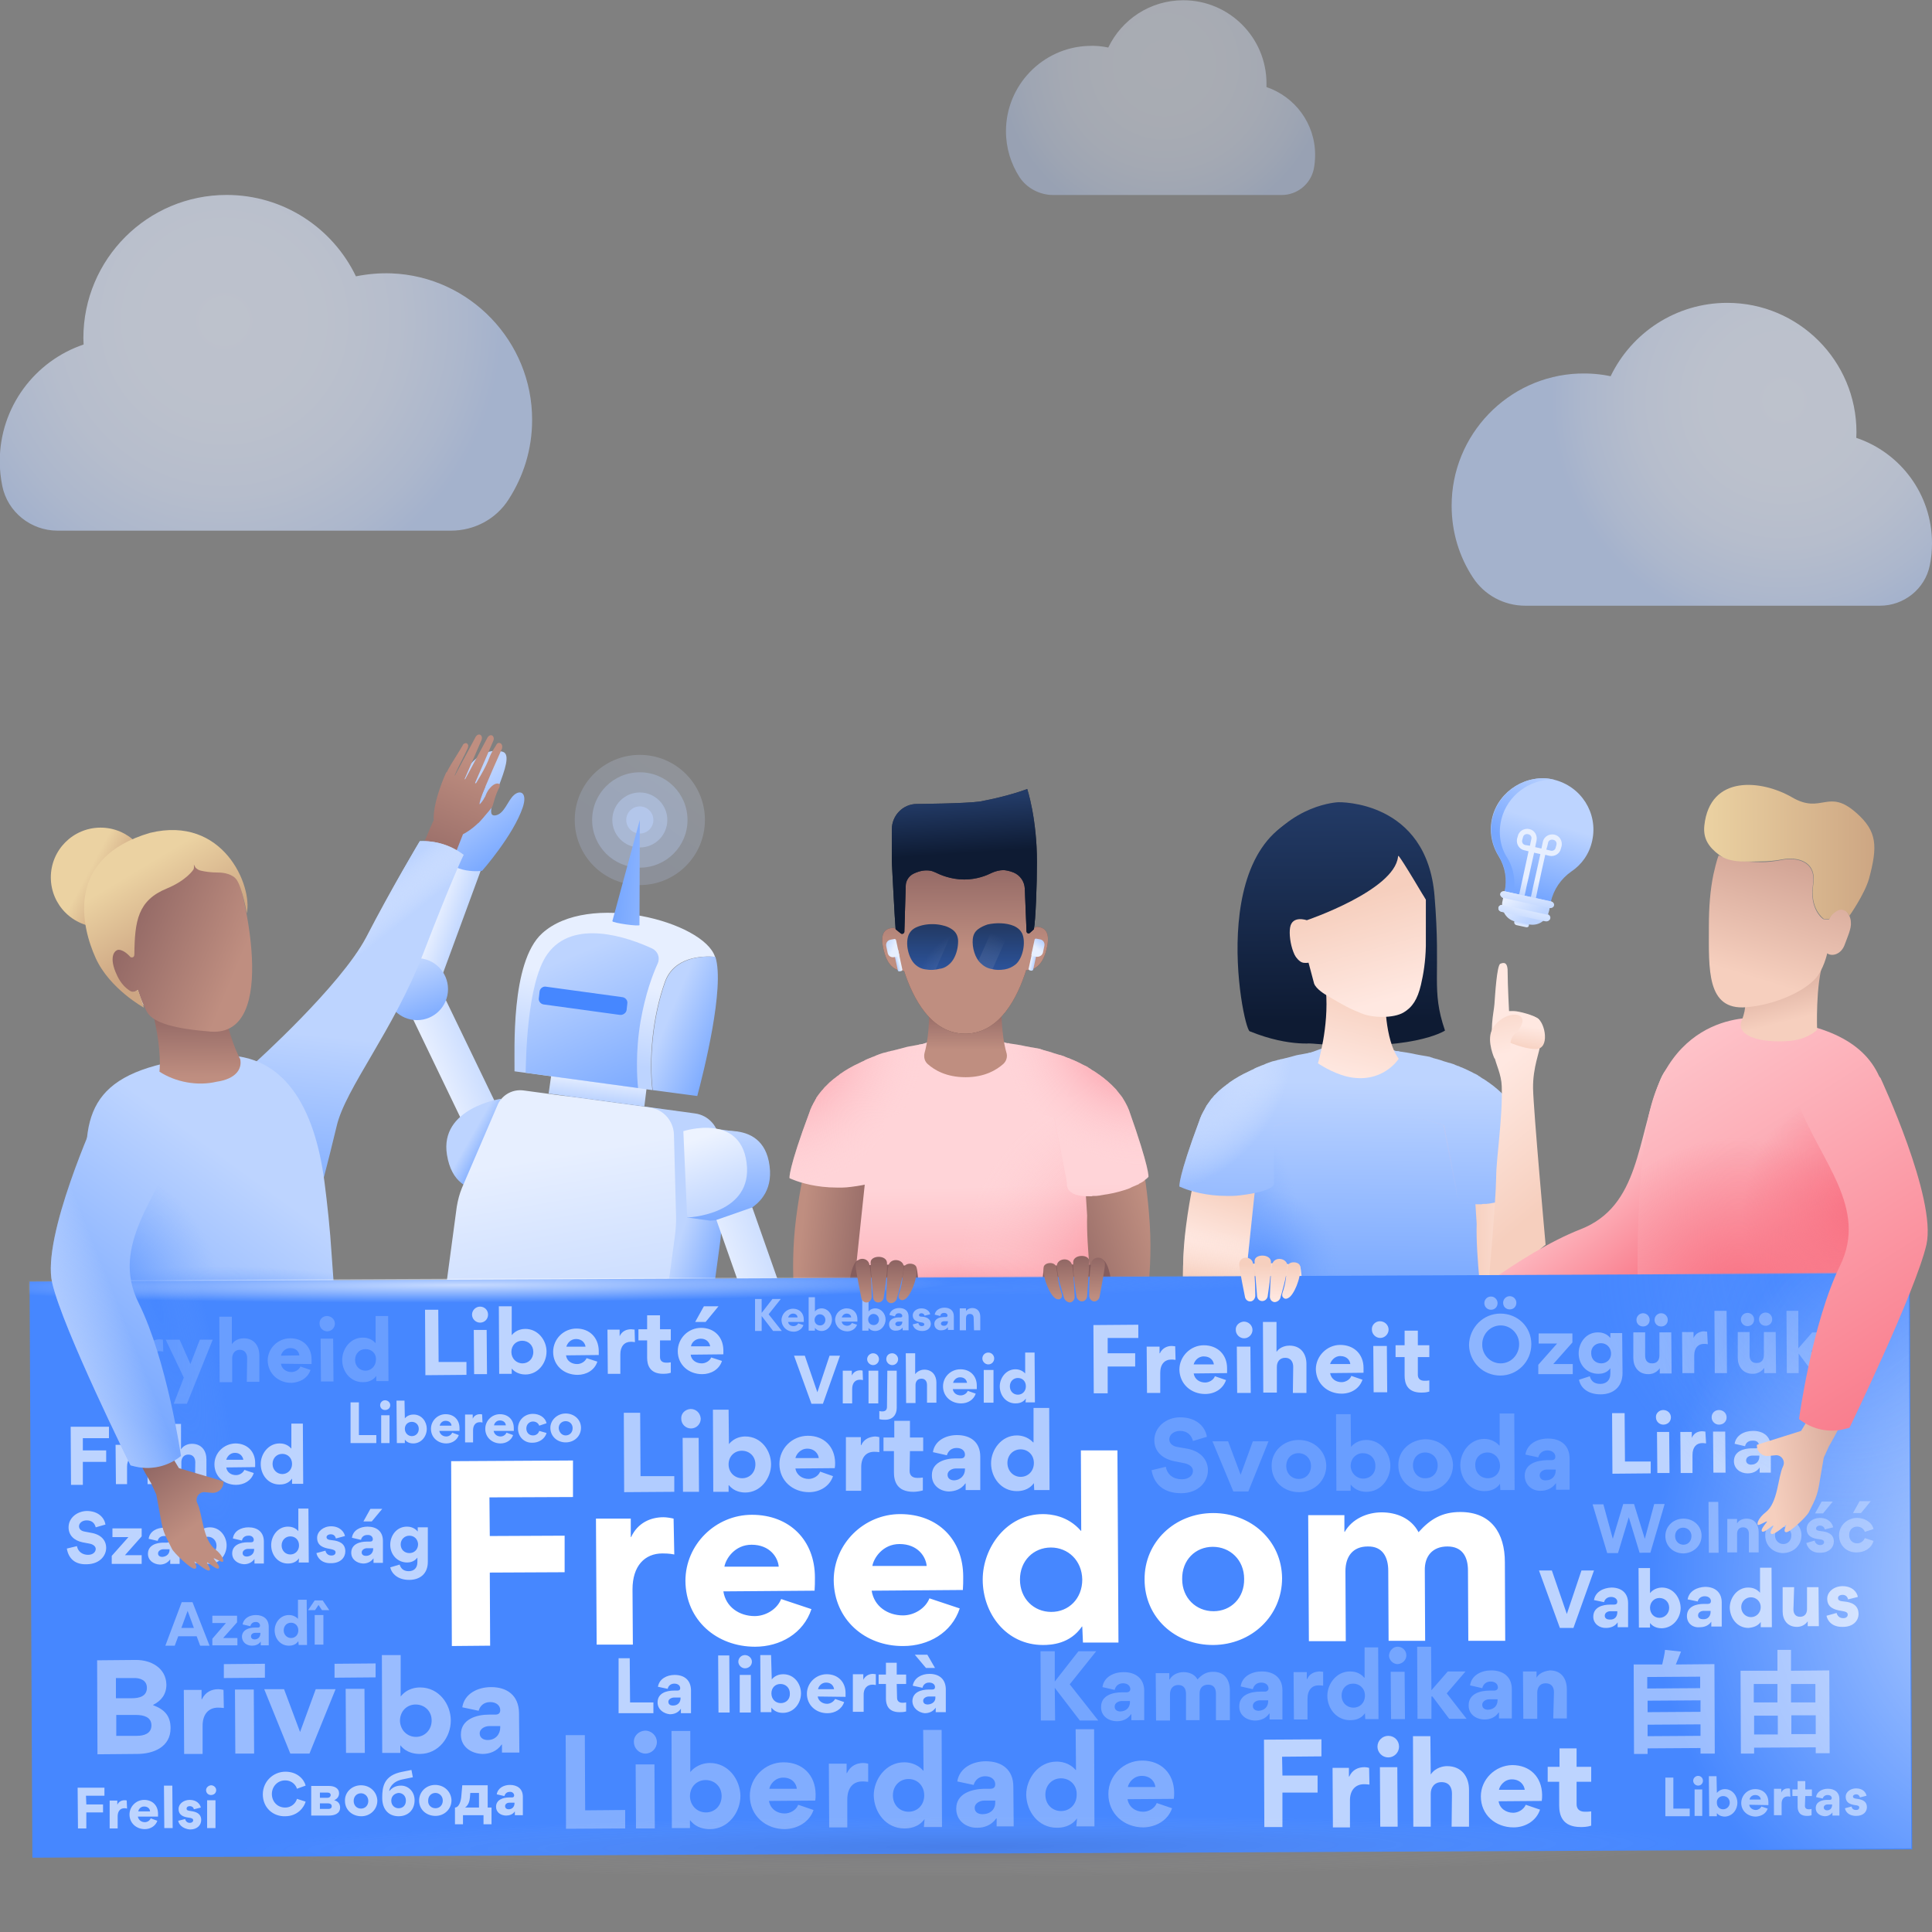 <svg width="555" height="555" viewBox="0 0 555 555" fill="none" xmlns="http://www.w3.org/2000/svg"><rect x="0" y="0" width="555" height="555" fill="#808080" stroke="none"/><g clip-path="url(#clip0_2464_44055)"><path opacity=".6" d="M438.12 174h101.94c6.91 0 12.95-4.84 14.31-11.61.43-2.03.63-4.16.63-6.34 0-14.07-9.09-26.02-21.75-30.27 0-.53.05-1.11.05-1.64 0-20.5-16.63-37.14-37.12-37.14-14.74 0-27.5 8.61-33.5 21.08-2.95-.63-5.99-.87-9.18-.77-20.35.77-36.54 17.65-36.49 38.01 0 7.59 2.22 14.65 6.09 20.55 3.28 5.08 8.98 8.13 15.02 8.13z" fill="url(#paint0_radial_2464_44055)"/><path opacity=".4" d="M302.57 56.02h65.62c4.44 0 8.29-3.13 9.21-7.44.26-1.31.39-2.68.39-4.11 0-9.08-5.88-16.72-13.97-19.46v-1.04c0-13.19-10.71-23.9-23.9-23.9-9.53 0-17.7 5.55-21.55 13.58-1.89-.39-3.85-.59-5.88-.46-13.06.52-23.51 11.36-23.51 24.49 0 4.9 1.44 9.4 3.92 13.25 2.1 3.13 5.76 5.09 9.67 5.09z" fill="url(#paint1_radial_2464_44055)"/><path opacity=".6" d="M129.54 152.44H16.52c-7.64 0-14.36-5.35-15.87-12.86-.46-2.29-.72-4.64-.72-7.05 0-15.61 10.12-28.86 24.09-33.56 0-.59-.07-1.24-.07-1.83C23.96 74.41 42.37 56 65.1 56c16.39 0 30.49 9.53 37.15 23.38 3.26-.65 6.66-.98 10.19-.85 22.53.85 40.48 19.59 40.42 42.11 0 8.42-2.48 16.19-6.73 22.79-3.59 5.68-9.86 9.01-16.59 9.01z" fill="url(#paint2_radial_2464_44055)"/><path d="M124.2 279.25l-9.8 4.7 18.2 37.8 9.8-4.8-18.2-37.7z" fill="url(#paint3_linear_2464_44055)"/><path d="M139 247.65l-10.3-3.7-14.4 39.3 10.2 3.8 14.5-39.4z" fill="url(#paint4_linear_2464_44055)"/><path d="M143.9 315.65l3.8 24.6s-16.7 7.5-19.3-8.5c-2.2-13.5 15.5-16.1 15.5-16.1z" fill="url(#paint5_linear_2464_44055)"/><path d="M119.8 293.05c4.92 0 8.9-3.98 8.9-8.9s-3.98-8.9-8.9-8.9c-4.91 0-8.9 3.98-8.9 8.9s3.98 8.9 8.9 8.9z" fill="url(#paint6_linear_2464_44055)"/><path d="M126.4 245.15s-.3-9.2 4.8-19.6c5.1-10.3 10.6-10.3 13.2-9.6 4.6 1.3-6.8 18.8-2.2 18.3 2.7-.3 3.6-4.3 5.5-5.9 1.9-1.6 3.8-.5 2.5 3.5-2.7 8.1-11.7 18.3-11.7 18.3s-8.3 1.3-12.1-5z" fill="url(#paint7_linear_2464_44055)"/><path d="M157.6 314.15l27.5 3.7.7-5.7-27.4-3.6-.8 5.6z" fill="url(#paint8_linear_2464_44055)"/><path d="M155.7 268.15c13.3-12.2 46.4-3.4 49.7 6.7-3.8-.3-11.8 0-14.4 7.2-3.7 10.3-4.6 22.6-3.6 31.1l-39.6-5.4c.1-5.7-1.2-31.3 7.9-39.6z" fill="url(#paint9_linear_2464_44055)"/><path d="M191.1 282.05c2.6-7.1 10.6-7.5 14.4-7.2 2.8 8.7-3.4 33.3-5.2 40l-12.8-1.7c-1-8.5-.1-20.8 3.6-31.1z" fill="url(#paint10_linear_2464_44055)"/><path d="M183.3 312.55l-32.3-4.4c.1-2.8.2-25.5 6.2-34 7.4-10.5 23.4-4.8 30.1-1.7 1.7.8 2.4 2.7 1.6 4.4-1.4 3.1-3.5 8.6-4.9 16.6-1.5 8.9-1 16.4-.7 19.1z" fill="url(#paint11_linear_2464_44055)"/><path d="M156.1 318.75c1.4-2.7 4.3-4.2 7.3-3.8l14.8 2h.2l21.2 2.9c4 .5 6.9 3.9 7 7.8l.6 23.1c.1 2.2-.1 4.4-.4 6.6l-4.4 32.5-34.3-4.6-5.4-.7-22.8-3.1 4.5-33c.3-1.9.8-3.8 1.5-5.5l10.2-24.2z" fill="url(#paint12_linear_2464_44055)"/><path d="M143.1 317.05c1.4-2.7 4.3-4.2 7.3-3.8l14.8 2h.2l21.2 2.9c4 .5 6.9 3.9 7 7.8l.6 23.1c.1 2.2-.1 4.4-.4 6.6l-4.4 32.5-33.8 2.7-8.6-1.6-21.4-.8 5.6-41.7c.3-1.9.8-3.8 1.5-5.5l10.4-24.2z" fill="url(#paint13_linear_2464_44055)"/><path d="M178.1 291.55l-21.9-3c-.9-.1-1.6-1-1.4-1.9l.2-1.8c.1-.9 1-1.6 1.9-1.4l21.9 3c.9.1 1.6 1 1.4 1.9l-.2 1.8c-.1.8-1 1.5-1.9 1.4z" fill="url(#paint14_linear_2464_44055)"/><path opacity=".2" d="M183.8 254.25c10.33 0 18.7-8.37 18.7-18.7s-8.37-18.7-18.7-18.7-18.7 8.37-18.7 18.7 8.37 18.7 18.7 18.7z" fill="url(#paint15_linear_2464_44055)"/><path opacity=".3" d="M183.8 249.25c7.57 0 13.7-6.13 13.7-13.7 0-7.57-6.13-13.7-13.7-13.7-7.57 0-13.7 6.13-13.7 13.7 0 7.57 6.14 13.7 13.7 13.7z" fill="url(#paint16_linear_2464_44055)"/><path opacity=".4" d="M183.8 243.45c4.36 0 7.9-3.54 7.9-7.9s-3.54-7.9-7.9-7.9-7.9 3.54-7.9 7.9 3.54 7.9 7.9 7.9z" fill="url(#paint17_linear_2464_44055)"/><path opacity=".5" d="M183.8 239.45c2.15 0 3.9-1.75 3.9-3.9s-1.75-3.9-3.9-3.9-3.9 1.75-3.9 3.9c0 2.16 1.75 3.9 3.9 3.9z" fill="url(#paint18_linear_2464_44055)"/><path d="M183.8 235.55l-7.9 29.1 3.9.6 3.9.5.1-30.2z" fill="url(#paint19_linear_2464_44055)"/><path d="M183.7 265.75c0 .2-1.8.1-3.9-.2-2.1-.3-3.9-.7-3.8-.9 0-.2 1.8-.1 3.9.2 2.1.3 3.8.7 3.8.9z" fill="url(#paint20_linear_2464_44055)"/><path d="M204 350.65l-1.1-24.8s17.4-5.7 18.3 10.5c.6 13.7-17.2 14.3-17.2 14.3z" fill="url(#paint21_linear_2464_44055)"/><path d="M204 350.65l-6.6-.9 1.1-8.5 7.3 3.3-1.8 6.1z" fill="url(#paint22_linear_2464_44055)"/><path d="M219.7 389.95l10.3-3.6-13.9-39.5-10.3 3.6 13.9 39.5z" fill="url(#paint23_linear_2464_44055)"/><path d="M201.6 419.75l9.8 4.8 18.7-37.5-9.8-4.9-18.7 37.6z" fill="url(#paint24_linear_2464_44055)"/><path d="M211.9 325.15l-7.3-1 .3 3.1 6 .8 1-2.9z" fill="url(#paint25_linear_2464_44055)"/><path d="M197.4 349.75l-1.1-24.8s17.4-5.7 18.3 10.5c.6 13.7-17.2 14.3-17.2 14.3z" fill="url(#paint26_linear_2464_44055)"/><path d="M223.7 394.25c4.91 0 8.9-3.98 8.9-8.9s-3.99-8.9-8.9-8.9c-4.92 0-8.9 3.99-8.9 8.9 0 4.92 3.98 8.9 8.9 8.9z" fill="url(#paint27_linear_2464_44055)"/><path d="M213.9 423.65s-.7 9.2-6.9 18.9-11.7 9.1-14.1 8.1c-4.4-1.8 8.8-18 4.2-17.9-2.7 0-4 3.9-6.1 5.2-2.1 1.4-3.9.1-2.1-3.8 3.5-7.8 13.6-17 13.6-17s8.3-.2 11.4 6.5z" fill="url(#paint28_linear_2464_44055)"/><path d="M411.8 305.75l-22.7-8-21.8 8c-8 2.9-13.3 10.6-13.3 19.1l.1 55v28.2c22.6 10.7 48.8 10.5 71.3-.4l-.8-84.1c-.1-8-5.2-15.1-12.8-17.8z" fill="url(#paint29_linear_2464_44055)"/><path d="M411.8 305.75l-22.7-8-21.8 8c-8 2.9-13.3 10.6-13.3 19.1l.1 55v28.2c22.6 10.7 48.8 10.5 71.3-.4l-.8-84.1c-.1-8-5.2-15.1-12.8-17.8z" fill="url(#paint30_radial_2464_44055)"/><path d="M411.8 305.75l-22.7-8-21.8 8c-8 2.9-13.3 10.6-13.3 19.1l.1 55v28.2c22.6 10.7 48.8 10.5 71.3-.4l-.8-84.1c-.1-8-5.2-15.1-12.8-17.8z" fill="url(#paint31_radial_2464_44055)"/><path d="M358.6 386.65c-3.3-2.2-4.8-6.2-7.5-11.7 1.8.5 2.8 0 2.8 0s-.3-11.2 2.6-13.3l1.6 1.5s9.6-.9 15.4.6c.5 1.9 1.4 10.8-1.1 22.3 0 0 .1 6.4.1 17.7l-13.8.1-.1-17.2z" fill="url(#paint32_linear_2464_44055)"/><path d="M383.1 301.55s-31.7 2-38.5 20.3c-6.3 16.8-5.8 19.1-5.8 19.1s7.3 3.7 17.7 2.5c10.4-1.2 9.5-3.5 9.5-3.5l-.1-16.3 26.2-8.3-9-13.8z" fill="url(#paint33_radial_2464_44055)"/><path d="M346.9 325.65s-3.9 8.7-6.2 26.6c-2.1 16.2.3 30.2.3 30.2l16.4-11.2 4.6-43.6-15.1-2z" fill="url(#paint34_linear_2464_44055)"/><path d="M346.9 325.65s-3.9 8.7-6.2 26.6c-2.1 16.2.3 30.2.3 30.2l16.4-11.2 4.6-43.6-15.1-2z" fill="url(#paint35_linear_2464_44055)"/><path d="M397.2 301.45s31.7 1.7 38.7 19.9c6.4 16.7 6 19 6 19s-2.5 3.7-14.1 5.3c-10.4 1.4-9.5-3.4-9.5-3.4l-3.7-19-26.3-8 8.9-13.8z" fill="url(#paint36_radial_2464_44055)"/><path d="M365.9 323.55l.1 16.3s.3.6-1.1 1.4c-1.2.7-3.6 1.5-8.4 2.1-.9.1-1.7.2-2.5.2h-1.6c-5.9 0-10.4-1.4-12.4-2.2-.8-.3-1.2-.5-1.2-.5s-.5-2.3 5.8-19.1c.1-.2.1-.4.2-.6.1-.1.1-.3.2-.4 0-.1.1-.2.1-.3l.3-.6c.1-.1.1-.2.2-.4.2-.4.5-.8.7-1.3.1-.1.2-.2.2-.4l1.5-2.1.3-.3c.1-.2.3-.3.4-.5.1-.1.1-.2.2-.2l.7-.7.3-.3.3-.3c.7-.6 1.4-1.2 2.1-1.7.1-.1.2-.2.3-.2.2-.2.4-.3.6-.5 1.7-1.2 3.6-2.3 5.6-3.2.1-.1.3-.1.4-.2.1-.1.3-.1.4-.2.3-.1.5-.2.8-.4.1-.1.3-.1.4-.2.6-.2 1.1-.5 1.7-.7.3-.1.6-.2.8-.3.1-.1.3-.1.4-.2.3-.1.6-.2.8-.3.6-.2 1.1-.4 1.7-.5.1 0 .3-.1.4-.1.3-.1.5-.2.8-.2.3-.1.5-.2.8-.2l1.2-.3c.7-.2 1.3-.3 1.9-.5.4-.1.8-.2 1.1-.3.3-.1.7-.1 1-.2h.1c.7-.1 1.4-.3 2.1-.4.1 0 .2 0 .3-.1 4.1-.7 6.9-.9 6.9-.9l7.1 10.8 1.9 2.9-1.9.6-24 7.7z" fill="url(#paint37_linear_2464_44055)"/><path d="M365.9 323.55l.1 16.3s.3.6-1.1 1.4c-1.2.7-3.6 1.5-8.4 2.1-.9.1-1.7.2-2.5.2h-1.6c-5.9 0-10.4-1.4-12.4-2.2-.8-.3-1.2-.5-1.2-.5s-.5-2.3 5.8-19.1c.1-.2.1-.4.2-.6.1-.1.1-.3.2-.4 0-.1.1-.2.1-.3l.3-.6c.1-.1.1-.2.2-.4.2-.4.5-.8.7-1.3.1-.1.2-.2.2-.4l1.5-2.1.3-.3c.1-.2.3-.3.4-.5.1-.1.1-.2.2-.2l.7-.7.3-.3.3-.3c.7-.6 1.4-1.2 2.1-1.7.1-.1.2-.2.3-.2.2-.2.4-.3.6-.5 1.7-1.2 3.6-2.3 5.6-3.2.1-.1.3-.1.4-.2.1-.1.3-.1.4-.2.3-.1.5-.2.8-.4.1-.1.3-.1.4-.2.6-.2 1.1-.5 1.7-.7.3-.1.6-.2.8-.3.1-.1.3-.1.4-.2.3-.1.6-.2.8-.3.6-.2 1.1-.4 1.7-.5.1 0 .3-.1.4-.1.3-.1.5-.2.8-.2.3-.1.5-.2.8-.2l1.2-.3c.7-.2 1.3-.3 1.9-.5.4-.1.8-.2 1.1-.3.3-.1.7-.1 1-.2h.1c.7-.1 1.4-.3 2.1-.4.1 0 .2 0 .3-.1 4.1-.7 6.9-.9 6.9-.9l7.1 10.8 1.9 2.9-1.9.6-24 7.7z" fill="url(#paint38_radial_2464_44055)"/><path d="M437.8 327.35s3.3 9 4.4 26.9c1 16.3-2.3 30.1-2.3 30.1l-13.9-7.3s-2.1-16.5-1.8-25.5l-1.5-23.4 15.1-.8z" fill="url(#paint39_linear_2464_44055)"/><path d="M441.9 340.35s-.1.2-.5.5c-.1.1-.2.2-.4.3l-.3.3c-.2.2-.5.4-.9.6-.1 0-.1.1-.2.1-.2.1-.4.2-.6.4-.1 0-.2.1-.3.1-.4.2-.9.4-1.4.6l-.6.3c-.1 0-.1.1-.2.1-.2.1-.3.1-.5.2-1.5.5-3.4 1.1-5.8 1.5-.2 0-.4.1-.7.1-.5.1-1.1.2-1.7.3-.3 0-.6.1-.9.1h-.6c-.3 0-.5 0-.7.1h-.6c-7.2.2-6.5-3.7-6.5-3.7l-.2-1.3-3.4-17.7-24.4-7.4-1.9-.6 1.9-2.9 7-10.8s1.4.1 3.7.4h.3c.2 0 .4 0 .5.1 1.3.2 2.9.4 4.6.8.5.1 1.1.2 1.6.3.2 0 .4.1.6.1.2 0 .4.1.6.1.2 0 .4.1.6.1.1 0 .3.1.5.1s.4.1.6.2c.2 0 .4.1.6.2 1 .3 2 .5 3 .9.2.1.4.1.7.2.1 0 .2.1.3.1.2.1.4.1.7.2h.1c.2.1.4.1.6.2.3.1.7.2 1 .4.1 0 .2.1.3.1.2.1.4.2.6.2.1.1.3.1.4.2.3.1.7.3 1 .4.4.2.7.3 1.1.5.1.1.3.1.4.2.5.2 1 .5 1.4.7.2.1.3.2.5.2l.1.1c.2.1.5.2.7.4 0 0 .1 0 .1.1.3.1.5.3.8.5.1.1.2.1.3.2.2.1.5.3.7.4l.1.1c.2.1.4.2.6.4.2.1.4.3.6.4 1.7 1.2 3.3 2.6 4.7 4.1.1.1.3.3.4.5l1.2 1.5c.1.1.2.3.3.4.1.2.2.3.3.5.4.6.7 1.2 1 1.8.1.1.1.2.2.4s.2.5.3.7c0 .1.1.2.1.2 0 .1.1.2.1.3 5.9 16.6 5.5 18.9 5.5 18.9z" fill="url(#paint40_linear_2464_44055)"/><path d="M444 357.55s-3.5-38.7-3.6-44.9c-.1-6.1 2-10.7 2.1-12.8.1-2.1.6-6.1-.5-7.1-1.1-1.1-5.8-2.3-7.1-2.3h-1.4s-.4-7.6-.4-10.9c.1-3.3-1.1-3.1-2.1-2.7-1 .4-1.5 8.9-1.7 11.6-.2 2.7-1.6 7.3 0 15.1.4 2.1 2 5.1 2.1 8.5.3 9-1.6 20.7-1.6 26.1-.1 7.5-2.4 33-2.4 33l16.6-13.6z" fill="url(#paint41_linear_2464_44055)"/><path d="M438.4 266.35l-2.8-.6c-.4-.1-.7-.5-.6-.9l.1-.7 4.2.9-.1.7c0 .5-.4.7-.8.6z" fill="url(#paint42_linear_2464_44055)"/><path d="M457.4 241.45c1.7-7.9-3.2-15.6-11.1-17.5-7.7-1.8-15.7 3.2-17.6 10.8-1 4-.2 8 1.8 11.2 1.9 3.1 2.5 6.7 1.7 10.2l-.1.2 13.3 2.9.1-.2c.8-3.5 2.9-6.6 5.9-8.7 3-2 5.2-5.1 6-8.9z" fill="url(#paint43_linear_2464_44055)"/><path d="M431.3 235.35c1.7-6.9 8.2-11.6 15.1-11.4-7.7-1.8-15.7 3.2-17.6 10.8-1 4-.2 8 1.8 11.2 1.9 3.1 2.5 6.7 1.7 10.2l-.1.2 2.5.5c.8-3.5.2-7.3-1.7-10.4-2-3-2.7-7.1-1.7-11.1z" fill="url(#paint44_linear_2464_44055)"/><path d="M445.5 258.95l-13.3-2.9c-.6-.1-1.1.2-1.2.7-.1.5.3 1 .8 1.2l-.2 1c-.1.3-.1.7-.1 1-.7 0-1.2.6-1 1.3.1.3.5.6.9.7l.6.1c.6 1.3 1.8 2.4 3.4 2.7l3.8.8c1.6.3 3.1-.1 4.2-1.1l.6.1c.4.1.8 0 1.1-.3.5-.5.3-1.3-.4-1.6.1-.3.2-.6.3-1l.2-1c.6.1 1.1-.2 1.2-.7.1-.3-.3-.9-.9-1z" fill="url(#paint45_linear_2464_44055)"/><path d="M437.9 257.45c.1-.3.2-.7.3-1.2.2-1 .5-2.5.9-4.1l1.6-7.2 1.8.4-1.6 7.2c-.4 1.7-.7 3.1-.9 4.1-.1.5-.2.9-.3 1.2 0 .1-.1.3-.1.4l1.5.3c.1-.6 1.5-7.3 2.8-13l1.2.3c1.5.3 3-.6 3.3-2.1l.2-.7c.3-1.5-.6-3-2.1-3.3-1.5-.3-3 .6-3.3 2.1-.1.6-.3 1.3-.4 1.9l-1.8-.4c.1-.6.3-1.3.4-1.9.3-1.5-.6-3-2.1-3.3-1.5-.3-3 .6-3.3 2.1l-.2.7c-.3 1.5.6 3 2.1 3.3l1.2.3c-1.2 5.7-2.7 12.3-2.8 12.9l1.5.3s.1-.2.1-.3zm6.8-15.3c.1-.7.8-1.1 1.5-.9.7.1 1.1.8.9 1.5l-.2.7c-.1.7-.8 1.1-1.5.9l-1.2-.3c.2-.6.4-1.3.5-1.9zm-6.5.6c-.7-.1-1.1-.8-.9-1.5l.2-.7c.1-.7.8-1.1 1.5-.9.7.1 1.1.8.9 1.4-.1.6-.3 1.2-.4 1.9l-1.3-.2z" fill="url(#paint46_linear_2464_44055)"/><path d="M430.5 261.25c.1.4.5.6.9.7l12.5 2.7c.4.1.8 0 1.1-.3.6-.5.2-1.5-.6-1.6l-12.5-2.7c-1-.3-1.7.4-1.4 1.2z" fill="url(#paint47_linear_2464_44055)"/><path d="M445.5 258.95l-13.2-2.9c-.6-.1-1.2.2-1.3.7-.1.5.3 1.1.9 1.2l13.2 2.9c.6.1 1.2-.2 1.3-.7.1-.6-.3-1.1-.9-1.2z" fill="url(#paint48_linear_2464_44055)"/><path d="M431.1 298.35s5.9 3 10.1 3c4.1 0 2.7-7.5.5-8.8-2.2-1.3-7.4-2-7.4-2" fill="url(#paint49_linear_2464_44055)"/><path d="M429.3 304.05s-2.2-4.8-.8-8c1.4-3.2 5.4-5.2 7.7-4.4 2.2.8 1 3.6-1.2 5.5s-.5 7.8-.5 7.8" fill="url(#paint50_linear_2464_44055)"/><path d="M422.9 377.75l-9.4 2.8-12-5.7c-1.4 1.3-1.2 3.5.3 4.6l1.6 1.2c1.4 1.1 1.1 3.2-.5 3.9-3.2 1.3-8.1 6.7-12.6 6.3-2.6-.2-4.2.7-4 1.2.1.4 2.5.8 2.6 1 .1.2-3.1.3-3 1.1.1.8 3.4.7 3.6.9.2.3-2.4.5-2 1.4.4.8 4.8.8 4.9.9.1.2-2.2.7-1.4 1.6.7.8 7.4.6 8.6.2l2.7-1c1.6-.6 3.2-1.5 4.5-2.5l6.6-5 3.3-1.4s19.6-5.8 19.3-10.1c-.4-4.3-13.1-1.4-13.1-1.4z" fill="url(#paint51_linear_2464_44055)"/><path d="M498.7 313.85c-.6-12-17.1-15-21.7-3.8-.1.2-.1.3-.2.5-6.7 16.7-5.6 35.9-22.8 42.6-17.2 6.7-38.6 24.4-38.6 24.4.8 4.9 3.8 9.1 8.2 11.3l.8.4s40.6-15.9 51.8-23.7c11.2-7.8 22.8-44.2 22.8-44.2l-.3-7.5z" fill="url(#paint52_linear_2464_44055)"/><path d="M133 239.65s3.3-1.6 5.9-4.9c.6-.8 1-4.4.4-5.9-.4 1.1-1.5 2.2-1.5 2.2-.2-.2.5-2.5 1.6-5l-11.2-4.2c-4.2 9.5-3.6 13.7-3.6 13.7s-1.5 3.2-4.6 11l8.9 3.5 4.1-10.4z" fill="url(#paint53_linear_2464_44055)"/><path d="M135 227.95c2-3.5 4.3-6.8 5.7-10.6.3-.8 1.1-2.2 1.6-2.9.2-.3.3-.6.5-.8.2-.2.5-.3.8-.2.3.1.5.3.6.6.1.3.1.6 0 1-1.8 4-3.5 7.9-5.1 11.7-.4.9-.8 1.9-1.2 2.8-.5 1.1-3.5-.5-2.9-1.6z" fill="url(#paint54_linear_2464_44055)"/><path d="M129.1 225.75l7.4-13.8c.3-.7.9-1.1 1.4-.9.5.2.7.9.4 1.6l-6.2 14.3c-.3 1.2-3.5 0-3-1.2z" fill="url(#paint55_linear_2464_44055)"/><path d="M132.5 225.95l7.4-13.8c.3-.7.9-1.1 1.4-.9.5.2.7.9.4 1.6l-6.2 14.3c-.3 1.3-3.5 0-3-1.2z" fill="url(#paint56_linear_2464_44055)"/><path d="M126.9 225.25c1.2-3.9 4-7.6 6-11.1.1-.3.3-.5.6-.6.2-.1.4-.1.6 0 .2.1.3.3.4.5 0 .2 0 .5-.1.8-1.6 3.6-4 7.3-4.8 11.1-.3.9-2.9.3-2.7-.7z" fill="url(#paint57_linear_2464_44055)"/><path d="M138 231.95c.7-1.3 1-2.2 1.3-2.9.3-.8.6-1.7 1.4-2.6 1.4-1.7 2.6-1.5 2.8-1.1.2.4-.1 1-.3 1.3-.9 1.9-1.1 2.9-1.7 4.9-.2.7-4.2 5-4.2 5s.5-3.6.7-4.6z" fill="url(#paint58_linear_2464_44055)"/><path d="M133.2 245.55s-3 6-11.6 28.3-22.4 38.8-24.9 49.7c-2.6 10.9-5.1 20.1-5.1 20.1l-18.4-38.3s24.6-22.1 32-36.1c7.3-14.1 15.4-27.6 15.4-27.6 4.4-.2 8.8 1.1 12.3 3.7l.3.2z" fill="url(#paint59_linear_2464_44055)"/><path d="M133.2 245.55s-3 6-11.6 28.3-22.4 38.8-24.9 49.7c-2.6 10.9-5.1 20.1-5.1 20.1l-18.4-38.3s24.6-22.1 32-36.1c7.3-14.1 15.4-27.6 15.4-27.6 4.4-.2 8.8 1.1 12.3 3.7l.3.2z" fill="url(#paint60_linear_2464_44055)"/><path d="M323.9 319.05c-5.5-14.4-26.7-18.5-35.1-19.6l-11.6-4.1-13 4.7c-9.7 1.7-26.8 6.5-31.5 19.3-6.3 16.8-5.8 19.1-5.8 19.1s6.1 3.1 15.2 2.7v64.4c22.6 10.7 48.8 10.5 71.3-.3l-.5-61.7c.9 0 1.9-.1 3-.3 11.6-1.6 14.1-5.3 14.1-5.3s.3-2.2-6.1-18.9z" fill="url(#paint61_radial_2464_44055)"/><path d="M299.9 303.45l-22.7-8-21.8 8c-8 2.9-13.3 10.5-13.3 19.1v83.2c22.6 10.7 48.8 10.5 71.3-.3l-.7-84.1c-.2-8.1-5.3-15.3-12.8-17.9z" fill="url(#paint62_linear_2464_44055)"/><path d="M299.9 303.45l-22.7-8-21.8 8c-8 2.9-13.3 10.5-13.3 19.1v83.2c22.6 10.7 48.8 10.5 71.3-.3l-.7-84.1c-.2-8.1-5.3-15.3-12.8-17.9z" fill="url(#paint63_radial_2464_44055)"/><path d="M299.9 303.45l-22.7-8-21.8 8c-8 2.9-13.3 10.5-13.3 19.1v83.2c22.6 10.7 48.8 10.5 71.3-.3l-.7-84.1c-.2-8.1-5.3-15.3-12.8-17.9z" fill="url(#paint64_radial_2464_44055)"/><path d="M271.1 299.15s-31.7 2-38.5 20.3c-6.3 16.8-5.8 19.1-5.8 19.1s7.3 3.7 17.7 2.5c10.4-1.3 9.5-3.5 9.5-3.5l-.1-16.3 26.2-8.3-9-13.8z" fill="url(#paint65_radial_2464_44055)"/><path d="M234.9 323.25s-3.9 8.7-6.2 26.6c-2.1 16.2.3 30.2.3 30.2l16.4-11.2 4.6-43.6-15.1-2z" fill="url(#paint66_linear_2464_44055)"/><path d="M285.3 299.15s31.7 1.7 38.7 19.9c6.4 16.7 6 19 6 19s-2.5 3.7-14.1 5.3c-10.4 1.4-9.5-3.4-9.5-3.4l-3.7-19-26.3-8 8.9-13.8z" fill="url(#paint67_radial_2464_44055)"/><path d="M253.9 321.15l.1 16.3s.3.6-1.1 1.4c-1.2.7-3.6 1.5-8.4 2.1-.9.1-1.7.2-2.5.2h-1.6c-5.9 0-10.4-1.4-12.4-2.2-.8-.3-1.2-.5-1.2-.5s-.5-2.3 5.8-19.1c.1-.2.1-.4.2-.6.1-.1.1-.3.2-.4 0-.1.1-.2.1-.3l.3-.6c.1-.1.1-.2.2-.4.2-.4.5-.8.7-1.3.1-.1.2-.2.2-.4.5-.7 1-1.4 1.6-2.1l.3-.3c.1-.2.3-.3.4-.5.1-.1.1-.2.2-.2l.7-.7.3-.3.3-.3c.7-.6 1.4-1.2 2.1-1.7.1-.1.2-.2.3-.2.2-.2.4-.3.6-.5 1.7-1.2 3.6-2.3 5.6-3.2.1-.1.3-.1.4-.2.1-.1.3-.1.4-.2.3-.1.5-.2.8-.4.1-.1.3-.1.4-.2.6-.2 1.1-.5 1.7-.7.3-.1.6-.2.8-.3.1-.1.3-.1.4-.2.3-.1.6-.2.8-.3.6-.2 1.1-.4 1.7-.5.1 0 .3-.1.4-.1.3-.1.5-.2.8-.2.3-.1.5-.2.8-.2l1.2-.3c.7-.2 1.3-.3 1.9-.5.4-.1.8-.2 1.1-.3.3-.1.7-.1 1-.2h.1c.7-.1 1.4-.3 2.1-.4.1 0 .2 0 .3-.1 4.1-.7 6.9-.9 6.9-.9l7.1 10.8 1.9 2.9-1.9.6-24.1 7.7z" fill="url(#paint68_linear_2464_44055)"/><path d="M253.9 321.15l.1 16.3s.3.6-1.1 1.4c-1.2.7-3.6 1.5-8.4 2.1-.9.1-1.7.2-2.5.2h-1.6c-5.9 0-10.4-1.4-12.4-2.2-.8-.3-1.2-.5-1.2-.5s-.5-2.3 5.8-19.1c.1-.2.1-.4.2-.6.1-.1.1-.3.2-.4 0-.1.1-.2.1-.3l.3-.6c.1-.1.1-.2.2-.4.2-.4.5-.8.7-1.3.1-.1.2-.2.2-.4.5-.7 1-1.4 1.6-2.1l.3-.3c.1-.2.3-.3.4-.5.1-.1.1-.2.2-.2l.7-.7.3-.3.3-.3c.7-.6 1.4-1.2 2.1-1.7.1-.1.2-.2.3-.2.2-.2.4-.3.6-.5 1.7-1.2 3.6-2.3 5.6-3.2.1-.1.3-.1.4-.2.1-.1.3-.1.4-.2.3-.1.5-.2.8-.4.1-.1.3-.1.4-.2.6-.2 1.1-.5 1.7-.7.3-.1.6-.2.8-.3.1-.1.3-.1.4-.2.3-.1.6-.2.8-.3.6-.2 1.1-.4 1.7-.5.1 0 .3-.1.4-.1.3-.1.5-.2.8-.2.3-.1.5-.2.8-.2l1.2-.3c.7-.2 1.3-.3 1.9-.5.4-.1.8-.2 1.1-.3.3-.1.7-.1 1-.2h.1c.7-.1 1.4-.3 2.1-.4.1 0 .2 0 .3-.1 4.1-.7 6.9-.9 6.9-.9l7.1 10.8 1.9 2.9-1.9.6-24.1 7.7z" fill="url(#paint69_radial_2464_44055)"/><path d="M325.9 324.95s3.3 9 4.4 26.9c1 16.3-2.3 30.1-2.3 30.1l-13.9-7.3s-2.1-16.5-1.8-25.5l-1.5-23.4 15.1-.8z" fill="url(#paint70_linear_2464_44055)"/><path d="M329.9 338.05s-.1.2-.5.5c-.1.1-.2.2-.4.3l-.3.3c-.2.2-.5.4-.9.6-.1 0-.1.1-.2.1-.2.1-.4.2-.6.4-.1 0-.2.1-.3.1-.4.2-.9.4-1.4.6l-.6.3c-.1 0-.1.1-.2.1-.2.1-.3.1-.5.2-1.5.5-3.4 1.1-5.8 1.5-.2 0-.4.1-.7.1-.5.1-1.1.2-1.7.3-.3 0-.6.1-.9.1h-.6c-.3 0-.5 0-.7.1h-.6c-7.2.2-6.5-3.7-6.5-3.7l-.2-1.3-3.4-17.7-24.4-7.4-1.9-.6 1.9-2.9 7-10.8s1.4.1 3.7.4h.3c.2 0 .4 0 .5.1 1.3.2 2.9.4 4.6.8.5.1 1.1.2 1.6.3.2 0 .4.1.6.1.2 0 .4.1.6.1.2 0 .4.1.6.1.1 0 .3.1.5.1s.4.1.6.2c.2 0 .4.1.6.2 1 .3 2 .5 3 .9.2.1.4.1.7.2.1 0 .2.1.3.1.2.1.4.1.7.2h.1c.2.1.4.1.6.2.3.1.7.2 1 .4.1 0 .2.1.3.1.2.1.4.2.6.2.1.1.3.1.4.2.3.1.7.3 1 .4.4.2.7.3 1.1.5.1.1.3.1.4.2.5.2.9.5 1.4.7.2.1.3.2.5.2l.1.1c.2.1.5.2.7.4 0 0 .1 0 .1.1.3.1.5.3.8.5.1.1.2.1.3.2.2.1.5.3.7.4l.1.1c.2.1.4.2.6.4.2.1.4.3.6.4 1.7 1.2 3.3 2.6 4.7 4.1.1.1.3.3.4.5l1.2 1.5c.1.1.2.3.3.4.1.2.2.3.3.5.4.6.7 1.2 1 1.8.1.1.1.2.2.4s.2.5.3.7c0 .1.1.2.1.2 0 .1.1.2.1.3 5.9 16.6 5.5 18.9 5.5 18.9z" fill="url(#paint71_linear_2464_44055)"/><path d="M329.9 338.05s-.1.2-.5.5c-.1.1-.2.2-.4.3l-.3.3c-.2.2-.5.4-.9.6-.1 0-.1.1-.2.1-.2.1-.4.2-.6.4-.1 0-.2.1-.3.1-.4.2-.9.4-1.4.6l-.6.3c-.1 0-.1.1-.2.1-.2.1-.3.1-.5.2-1.5.5-3.4 1.1-5.8 1.5-.2 0-.4.1-.7.1-.5.1-1.1.2-1.7.3-.3 0-.6.1-.9.1h-.6c-.3 0-.5 0-.7.1h-.6c-7.2.2-6.5-3.7-6.5-3.7l-.2-1.3-3.4-17.7-24.4-7.4-1.9-.6 1.9-2.9 7-10.8s1.4.1 3.7.4h.3c.2 0 .4 0 .5.1 1.3.2 2.9.4 4.6.8.5.1 1.1.2 1.6.3.2 0 .4.1.6.1.2 0 .4.1.6.1.2 0 .4.1.6.1.1 0 .3.1.5.1s.4.1.6.2c.2 0 .4.1.6.2 1 .3 2 .5 3 .9.2.1.4.1.7.2.1 0 .2.1.3.1.2.1.4.1.7.2h.1c.2.1.4.1.6.2.3.1.7.2 1 .4.1 0 .2.1.3.1.2.1.4.2.6.2.1.1.3.1.4.2.3.1.7.3 1 .4.4.2.7.3 1.1.5.1.1.3.1.4.2.5.2.9.5 1.4.7.2.1.3.2.5.2l.1.1c.2.1.5.2.7.4 0 0 .1 0 .1.1.3.1.5.3.8.5.1.1.2.1.3.2.2.1.5.3.7.4l.1.1c.2.1.4.2.6.4.2.1.4.3.6.4 1.7 1.2 3.3 2.6 4.7 4.1.1.1.3.3.4.5l1.2 1.5c.1.1.2.3.3.4.1.2.2.3.3.5.4.6.7 1.2 1 1.8.1.1.1.2.2.4s.2.5.3.7c0 .1.1.2.1.2 0 .1.1.2.1.3 5.9 16.6 5.5 18.9 5.5 18.9z" fill="url(#paint72_radial_2464_44055)"/><path d="M287.7 289.05h-20.8s.3 7.8-1.3 13.4c-.3 1.2 0 2.5 1 3.3 1.8 1.6 5.2 3.7 10.8 3.7 5.6 0 9-2.2 10.8-3.8.9-.8 1.3-2.1.9-3.3-1.61-5.6-1.4-13.3-1.4-13.3z" fill="url(#paint73_linear_2464_44055)"/><path d="M297.8 266.25c-.3 0-.7.4-1 .7.3-9.2-2.7-20.4-2.7-20.4l-17 1.5-18.5-1.4s-.9 20.2-.8 20.5c-.1 0-.7-.6-1.2-.6-2.6.1-4.2 1.8-2.4 7.6 1.5 4.7 4.5 4.8 5.5 4.7 2.5 7.8 7.7 18 17.4 18.1h.4c9.7-.2 14.8-10.4 17.3-18.3 1 .1 4-.1 5.5-4.8 1.8-5.8.1-7.5-2.5-7.6z" fill="url(#paint74_linear_2464_44055)"/><path d="M297.8 266.25c-.3 0-.7.4-1 .7.3-9.2-2.7-20.4-2.7-20.4l-17 1.5-18.5-1.4s-.9 20.2-.8 20.5c-.1 0-.7-.6-1.2-.6-2.6.1-4.2 1.8-2.4 7.6 1.5 4.7 4.5 4.8 5.5 4.7 2.5 7.8 7.7 18 17.4 18.1h.4c9.7-.2 14.8-10.4 17.3-18.3 1 .1 4-.1 5.5-4.8 1.8-5.8.1-7.5-2.5-7.6z" fill="url(#paint75_linear_2464_44055)"/><path d="M263.39 230.95c-4 0-7.2 3.3-7.2 7.3v9.4s.9 17.6 1.1 19.3l1.5 1.2c.4.3.9 0 1-.4l.4-13.3c0-1.5 1-2.9 2.3-3.5 1.7-.8 3.3-1.1 4.9-.8.5.1.9.3 1.4.5 1.2.6 4.3 2 8.2 2 3.7 0 6.5-1.2 7.9-1.9 1.1-.5 2.3-.8 3.5-.8.9.1 1.8.3 2.8.7 1.9.8 3.1 2.6 3.2 4.6l.5 12.3c0 .5.6.8 1 .4l1.1-1c.5-2.4.9-12.8.9-19.3 0-12.6-2.8-21-2.8-21s-5 2-13.6 3.6c-4.39.6-18.1.7-18.1.7z" fill="url(#paint76_linear_2464_44055)"/><path d="M263.39 230.95c-4 0-7.2 3.3-7.2 7.3v9.4s.9 17.6 1.1 19.3l1.5 1.2c.4.3.9 0 1-.4l.4-13.3c0-1.5 1-2.9 2.3-3.5 1.7-.8 3.3-1.1 4.9-.8.5.1.9.3 1.4.5 1.2.6 4.3 2 8.2 2 3.7 0 6.5-1.2 7.9-1.9 1.1-.5 2.3-.8 3.5-.8.9.1 1.8.3 2.8.7 1.9.8 3.1 2.6 3.2 4.6l.5 12.3c0 .5.6.8 1 .4l1.1-1c.5-2.4.9-12.8.9-19.3 0-12.6-2.8-21-2.8-21s-5 2-13.6 3.6c-4.39.6-18.1.7-18.1.7z" fill="url(#paint77_linear_2464_44055)"/><path d="M258.4 279.05l.5-.1c.2-.1.4-.3.3-.5l-1.2-5.6c-.1-.2-.3-.4-.5-.3l-.5.1c-.2.1-.4.3-.3.5l1.2 5.5c0 .3.2.4.5.4z" fill="url(#paint78_linear_2464_44055)"/><path d="M256.9 274.95l1.1-.2c.2-.1.4-.3.3-.5l-.9-4.2c-.1-.2-.3-.4-.5-.3l-1.1.2c-.9.2-1.4 1-1.2 1.9l.4 1.9c.2.9 1 1.4 1.9 1.2z" fill="url(#paint79_linear_2464_44055)"/><path d="M296.3 278.85l-.5-.1c-.2-.1-.4-.3-.3-.5l1.2-5.5c.1-.2.3-.4.5-.3l.5.1c.2.1.4.3.3.5l-1.2 5.5c-.1.2-.3.3-.5.3z" fill="url(#paint80_linear_2464_44055)"/><path d="M297.7 274.85l-1.1-.2c-.2 0-.4-.3-.3-.5l.9-4.2c0-.2.3-.4.5-.3l1.1.2c.9.2 1.4 1 1.2 1.9l-.4 1.9c-.2.8-1 1.3-1.9 1.2z" fill="url(#paint81_linear_2464_44055)"/><path fill-rule="evenodd" clip-rule="evenodd" d="M281.68 276.66c.85.85 1.92 1.49 3.2 1.71 1.17.32 2.45.32 3.73.11 1.17-.21 2.13-.64 3.09-1.39 2.13-1.71 3.09-6.4 1.92-8.96-.43-.85-1.17-1.6-2.35-2.13-2.24-.96-5.23-.96-7.57-.43-.96.32-1.92.75-2.77 1.39-.96.75-1.39 1.71-1.49 2.88-.21 2.35.64 5.33 2.24 6.82z" fill="url(#paint82_linear_2464_44055)"/><path fill-rule="evenodd" clip-rule="evenodd" d="M272.99 276.71c1.59-1.59 2.34-4.46 2.23-6.69-.11-1.17-.53-2.12-1.49-2.87a7.193 7.193 0 00-2.76-1.27c-2.34-.64-5.31-.53-7.54.42-1.27.53-1.91 1.27-2.34 2.12-1.17 2.55-.11 7.12 2.02 8.82.85.74 1.91 1.17 3.08 1.27 1.27.21 2.44.11 3.72-.21 1.17-.1 2.23-.74 3.08-1.59z" fill="url(#paint83_linear_2464_44055)"/><path fill-rule="evenodd" clip-rule="evenodd" d="M273.74 267.15c-.85-.64-1.7-1.06-2.66-1.27-.53-.11-1.17-.21-1.7-.32l-5.42 12.22c.74.42 1.49.74 2.34.85.85.11 1.59.11 2.44 0l5-11.48z" fill="url(#paint84_radial_2464_44055)"/><path fill-rule="evenodd" clip-rule="evenodd" d="M285.73 265.47l-4.69 10.56c.21.32.43.53.64.75.85.85 1.92 1.49 3.2 1.71h.21l5.55-12.48c-1.49-.54-3.31-.76-4.91-.54z" fill="url(#paint85_radial_2464_44055)"/><path d="M248.4 387.05c-3.3-2.2-4.8-6.2-7.5-11.7 1.8.5 2.8 0 2.8 0s-.3-11.2 2.6-13.3l1.6 1.5s9.6-.9 15.4.6c.5 1.9 1.4 10.8-1.1 22.3 0 0 .1 6.4.1 17.7l-13.8.1-.1-17.2z" fill="url(#paint86_linear_2464_44055)"/><path d="M315 386.75c3.3-2.2 4.7-6.2 7.4-11.7-1.8.5-2.8 0-2.8 0s.2-11.3-2.8-13.2l-1.6 1.6s-9.6-.8-15.3.7c-.4 1.9-1.3 10.8 1.3 22.3v17.7l13.8-.1v-17.3z" fill="url(#paint87_linear_2464_44055)"/><path d="M28.9 266.35c7.9 0 14.3-6.4 14.3-14.3s-6.4-14.3-14.3-14.3-14.3 6.4-14.3 14.3 6.4 14.3 14.3 14.3z" fill="url(#paint88_linear_2464_44055)"/><path d="M61.2 303.35c20.7-2.1 29.3 15.5 32 36.1.8 6.2 1.6 13.4 2.1 21.4 2.8 41.3 8 77.3 8 77.3s.2 7.3-30.3 8.1c-30.5.8-52-7.7-52-7.7s11.6-33.3 10.4-52.8c-1.2-19.5-4.1-23.1-6.2-45.7-2.1-22.5 2.3-33.3 35-36.6.4 0 .7 0 1-.1z" fill="url(#paint89_linear_2464_44055)"/><path d="M61.2 303.35c20.7-2.1 29.3 15.5 32 36.1.8 6.2 1.6 13.4 2.1 21.4 2.8 41.3 8 77.3 8 77.3s.2 7.3-30.3 8.1c-30.5.8-52-7.7-52-7.7s11.6-33.3 10.4-52.8c-1.2-19.5-4.1-23.1-6.2-45.7-2.1-22.5 2.3-33.3 35-36.6.4 0 .7 0 1-.1z" fill="url(#paint90_radial_2464_44055)"/><path d="M61.2 303.35c20.7-2.1 29.3 15.5 32 36.1.8 6.2 1.6 13.4 2.1 21.4 2.8 41.3 8 77.3 8 77.3s.2 7.3-30.3 8.1c-30.5.8-52-7.7-52-7.7s11.6-33.3 10.4-52.8c-1.2-19.5-4.1-23.1-6.2-45.7-2.1-22.5 2.3-33.3 35-36.6.4 0 .7 0 1-.1z" fill="url(#paint91_radial_2464_44055)"/><path d="M36.4 283.85s4.1 5 5.5 5.2c1.4.2-2.8-10-3.1-9.9-.4.2-2.4 4.7-2.4 4.7z" fill="url(#paint92_radial_2464_44055)"/><path d="M64.7 291.65c-1-4.7-5.4-4-9.3-2.3-4.2-.2-13.7-8-11.3 2.4 2.5 10.7 1.7 16.1 1.7 16.1 4.6 3 10.9 4.2 16.4 2.9 5.6-.8 7.4-3.7 6.8-6.5 0-.1-2.3-3.8-4.3-12.6z" fill="url(#paint93_linear_2464_44055)"/><path d="M39.6 284.35s.8 2.9 2.6 6.3c1.8 3.3 8.3 4.9 18.3 5.7 20.2 1.5 9.2-42.2 6.7-47.5-2.5-5.3-25.8-2.6-30.5 4.4-4.7 6.9.7 21.7.7 21.7s-2.1-3.3-5.2-1.7c-3.3 1.6 3.4 14.9 7.4 11.1z" fill="url(#paint94_linear_2464_44055)"/><path d="M43.1 239.25c-24.5 7.2-19.7 27-15.6 36 4 8.8 13.8 14.2 13.8 14.2 0-.4-1.7-5.1-1.7-5.1-.6.3-1.2 1-2.4.2-2.4-1.6-3.4-3.9-4-5.3-2-4.9 0-6.5 1-6.4 1.6.1 3.1 1.9 3.3 2.1.2.1 1.1.3 1.1-.8.1-9.6 1-15.5 9.3-18.9 5.8-2.4 7.7-5.5 7.7-5.5.2-.6.1-.6.1-1.4.1.3.3.5.4.8.4.5 1.1.9 1.8 1 .9.2 2.5.5 4.9.5 1.6 0 4.1.5 5.2 2.1 1.6 2.3 2.9 9.6 2.9 9.6 1.7-7.9-6.8-28.2-27.8-23.1z" fill="url(#paint95_linear_2464_44055)"/><path d="M505.8 292.45s-27.1-3.3-32.8 31.2c-5.7 34.5-.2 102.2-.2 102.2s-7 3.2 17.3 5.9 38.7-11 38.7-11-8.6-33.4 3.3-61.7c17.5-41.9 14-63.4-26.3-66.6z" fill="url(#paint96_linear_2464_44055)"/><path d="M505.8 292.45s-27.1-3.3-32.8 31.2c-5.7 34.5-.2 102.2-.2 102.2s-7 3.2 17.3 5.9 38.7-11 38.7-11-8.6-33.4 3.3-61.7c17.5-41.9 14-63.4-26.3-66.6z" fill="url(#paint97_radial_2464_44055)"/><path d="M505.8 292.45s-27.1-3.3-32.8 31.2c-5.7 34.5-.2 102.2-.2 102.2s-7 3.2 17.3 5.9 38.7-11 38.7-11-8.6-33.4 3.3-61.7c17.5-41.9 14-63.4-26.3-66.6z" fill="url(#paint98_radial_2464_44055)"/><path d="M108.3 428.25l21.2 2.9 1.3-9.4-21.2-2.8-1.3 9.3z" fill="url(#paint99_linear_2464_44055)"/><path d="M126.7 425.95c-.3 2.6.9 4.9 2.8 5.1 1.9.3 3.8-1.6 4.1-4.2.3-2.6-.9-4.9-2.8-5.1-2-.2-3.8 1.7-4.1 4.2z" fill="url(#paint100_linear_2464_44055)"/><path d="M105.5 423.15c-.3 2.6.9 4.9 2.8 5.1 1.9.3 3.8-1.6 4.1-4.2.3-2.6-.9-4.9-2.8-5.1-2-.3-3.8 1.6-4.1 4.2z" fill="url(#paint101_linear_2464_44055)"/><path d="M112.4 424.05l6-44.5 21.2 2.9-6 44.5-21.2-2.9z" fill="url(#paint102_linear_2464_44055)"/><path d="M105.5 423.15l6-44.6 21.2 2.9-6 44.5-21.2-2.8z" fill="url(#paint103_linear_2464_44055)"/><path d="M112.6 389.95l16 2.1 1.5-10.9-16.1-2.2-1.4 11z" fill="url(#paint104_linear_2464_44055)"/><path d="M136.3 432.05l21.2 2.9 1.3-9.4-21.2-2.8-1.3 9.3z" fill="url(#paint105_linear_2464_44055)"/><path d="M154.7 429.75c-.3 2.6.9 4.9 2.8 5.1 1.9.3 3.8-1.6 4.1-4.2.3-2.6-.9-4.9-2.8-5.1-1.9-.2-3.8 1.6-4.1 4.2z" fill="url(#paint106_linear_2464_44055)"/><path d="M133.5 426.95c-.3 2.6.9 4.9 2.8 5.1 1.9.3 3.8-1.6 4.1-4.2.3-2.6-.9-4.9-2.8-5.1-1.9-.3-3.8 1.6-4.1 4.2z" fill="url(#paint107_linear_2464_44055)"/><path d="M140.4 427.85l6-44.5 21.2 2.8-6 44.6-21.2-2.9z" fill="url(#paint108_linear_2464_44055)"/><path d="M133.5 426.95l6-44.6 21.2 2.9-6 44.5-21.2-2.8z" fill="url(#paint109_linear_2464_44055)"/><path d="M140.6 393.75l16 2.1 1.5-10.9-16-2.2-1.5 11z" fill="url(#paint110_linear_2464_44055)"/><path d="M549.3 531.25l-540 2.4-.8-165.5 540.1-2.4.7 165.5z" fill="#4687FF"/><path d="M23.8 416.65h6.7v3.3h-6.7v6.6h-3.4l-.1-16.7h11v3.3h-7.5v3.5zm16.5 1.6c-.4-.1-.9-.1-1.1-.1-1.6 0-2.7 1.1-2.7 3.2v5h-3.2l-.1-11.3h3.1v1.7c.6-1.3 1.8-1.8 2.9-1.8.3 0 .7.1.9.1l.2 3.2zm3.6-9.2c1.2 0 2.1.9 2.1 2.1 0 1.1-.9 2-2.1 2-1.1 0-2-.9-2-2 0-1.2.9-2.1 2-2.1zm-1.5 17.3h3.3l-.1-11.3h-3.3l.1 11.3zm13.7-6.3c0-1.2-.6-2.2-2-2.2s-2 1.1-2 2.2v6.3h-3.3l-.1-17.3H52v7.3c.9-1.4 2.5-1.6 3.1-1.6 2.9 0 4.2 2.1 4.2 4.5v7.1H56l.1-6.3zm8.9 1.5c.2 1.4 1.4 2.2 2.8 2.2 1 0 2-.6 2.4-1.5l2.7.9c-.7 2.2-2.8 3.4-5.1 3.4-3.4 0-6.2-2.4-6.2-5.9 0-3.3 2.7-5.9 6-6 3.4 0 5.7 2.3 5.7 5.6v1.2l-8.3.1zm4.9-2.2c-.1-.8-.8-2-2.4-2-1.5 0-2.3 1.2-2.5 2h4.9zm14 5.4c-1.1 1.6-2.8 1.7-3.6 1.7-3.3 0-5.4-2.8-5.4-5.9 0-2.9 2.2-5.9 5.4-5.9.7 0 2.2.1 3.4 1.5v-7.2H87l.1 17.3h-3.2v-1.5zm-2.8-7.1c-1.6 0-2.8 1.2-2.8 2.9s1.3 2.9 2.8 2.9c1.5 0 2.8-1.2 2.8-2.9 0-1.8-1.3-2.9-2.8-2.9zm-61.9 27.2l2.9-.7c.3 1.6 1.6 2.5 3.2 2.5 1.4 0 2.2-.8 2.2-1.7 0-.7-.7-1.3-1.7-1.5l-2.1-.4c-2.4-.5-4-2-4-4.3 0-2.7 2.4-4.6 5.2-4.7 3.4 0 5.1 2 5.4 3.9l-2.8.8c-.3-1.2-1.1-2-2.6-2-1.3 0-2.2.8-2.2 1.7 0 .7.5 1.3 1.5 1.5l2.1.4c2.8.5 4.2 2.2 4.2 4.3 0 2.3-1.9 4.6-5.4 4.7-3.5.2-5.4-1.6-5.9-4.5zm17.7-3.3h-4.6v-2.5h8.4v2.3l-4.8 5.4h4.8v2.5h-8.6v-2.3l4.8-5.4zm5.6 4.8c0-2.5 2.5-3.2 4.4-3.2h1c.6 0 .8-.3.8-.7 0-.6-.5-1.3-1.6-1.2-.9 0-1.6.5-1.8 1.4l-2.6-.6c.3-2.2 2.4-3.2 4.5-3.2 2.5 0 4.4 1.3 4.4 4.1v6.3h-2.7v-1.3c-.8 1.1-1.9 1.5-3 1.5-1.8-.1-3.4-1.2-3.4-3.1zm6.2-1.1v-.2h-1.8c-.6 0-1.5.4-1.5 1.2 0 .7.6 1 1.2 1 1.4-.1 2.1-1 2.1-2zm8.5-5.1c1-1.3 2.5-1.4 3.1-1.4 3 0 4.8 2.7 4.8 5.2 0 2.6-1.9 5.3-4.9 5.3-.7 0-2.1-.1-3.1-1.4v1.2h-2.9l-.1-15.5h3l.1 6.6zm2.5 6.5c1.4 0 2.5-1.1 2.5-2.6s-1.1-2.6-2.5-2.6-2.5 1.1-2.5 2.6 1.1 2.6 2.5 2.6zm7-.4c0-2.5 2.5-3.2 4.4-3.2h1c.6 0 .8-.3.8-.7 0-.6-.5-1.3-1.6-1.2-.9 0-1.6.5-1.8 1.4l-2.6-.6c.3-2.2 2.4-3.2 4.5-3.2 2.5 0 4.4 1.3 4.4 4.1v6.3h-2.7v-1.3c-.8 1.1-1.9 1.5-3 1.5-1.8-.1-3.4-1.2-3.4-3.1zm6.3-1.1v-.2h-1.8c-.6 0-1.5.4-1.5 1.2 0 .7.6 1 1.2 1 1.4-.1 2.1-1 2.1-2zm12.9 2.5c-1 1.4-2.5 1.5-3.2 1.5-2.9 0-4.8-2.5-4.8-5.3 0-2.6 1.9-5.3 4.8-5.3.6 0 2 .1 3 1.3v-6.5h2.9l.1 15.5h-2.9l.1-1.2zm-2.5-6.3c-1.4 0-2.5 1.1-2.5 2.6s1.1 2.6 2.5 2.6 2.5-1.1 2.5-2.6c0-1.6-1.1-2.6-2.5-2.6zm7.5 4.8l2.6-.7c.1.7.7 1.4 1.7 1.4.9 0 1.2-.5 1.2-.9 0-.6-.6-.8-1.6-1-1.9-.3-3.7-.9-3.7-3.2 0-1.8 1.8-3.3 4-3.3 2.6 0 3.8 1.7 4 2.8l-2.6.7c-.2-.7-.6-1.2-1.5-1.2-.7 0-1.2.4-1.2.8 0 .6.5.8 1.6.9 2 .2 3.8.9 3.8 3.2 0 1.7-1.3 3.4-4.1 3.4-2.9.1-4-1.8-4.2-2.9zm10-.1c0-2.5 2.5-3.2 4.4-3.2h1c.6 0 .8-.3.8-.7 0-.6-.5-1.3-1.6-1.2-.9 0-1.6.5-1.8 1.4l-2.6-.6c.3-2.2 2.4-3.2 4.5-3.2 2.5 0 4.4 1.3 4.4 4.1v6.3h-2.7v-1.3c-.8 1.1-1.9 1.5-3 1.5-1.8-.1-3.4-1.2-3.4-3.1zm6.3-1.1v-.2h-1.8c-.6 0-1.5.4-1.5 1.2 0 .7.6 1 1.2 1 1.4 0 2.1-1 2.1-2zm-.4-7.9h-2.4l2-3.6h3.4l-3 3.6zm16.1 11.6c0 3.5-2.3 5.2-5.4 5.2-3.2 0-5-1.8-5.4-3.6l2.7-.8c.3.9.9 1.9 2.6 1.9 1.4 0 2.5-.8 2.5-2.6v-1.3c-.9 1.2-2.2 1.4-2.9 1.4-2.9 0-4.9-2.3-4.9-5.1 0-2.6 1.8-5.2 4.8-5.2.6 0 2 .1 3.1 1.4v-1.2h2.9v9.9zm-5.3-7.5c-1.4 0-2.5 1.1-2.5 2.5 0 1.5 1.1 2.5 2.5 2.5s2.5-1 2.5-2.6c-.1-1.4-1.1-2.4-2.5-2.4z" fill="#BDD4FF"/><path opacity=".3" d="M21 379.15h4l4.7 13.7 4.6-13.7h4l-6.4 18h-4.3l-6.6-18zm25.9 9.1c-.5-.1-1-.1-1.2-.1-1.7 0-2.9 1.2-2.9 3.5v5.4h-3.5l-.1-12.2h3.4v1.8c.7-1.4 1.9-1.9 3.2-1.9.3 0 .7.1 1 .1l.1 3.4zm5.9 7.5l-5.2-10.9h4l3.1 7 2.7-7h3.7l-7.4 18.4h-3.8l2.9-7.5zm18.2-5.6c0-1.3-.7-2.4-2.1-2.4-1.5 0-2.2 1.2-2.2 2.4v6.9h-3.6l-.1-18.8h3.6v7.9c1-1.5 2.7-1.7 3.4-1.7 3.1 0 4.5 2.3 4.5 4.9v7.6h-3.6l.1-6.8zm9.7 1.6c.2 1.5 1.6 2.4 3 2.4 1 0 2.2-.6 2.6-1.6l2.9 1c-.8 2.4-3.1 3.6-5.5 3.7-3.7 0-6.7-2.6-6.8-6.4 0-3.5 2.9-6.4 6.5-6.4 3.7 0 6.1 2.5 6.1 6.1v1.3l-8.8-.1zm5.3-2.4c-.1-.9-.8-2.1-2.6-2.1-1.6 0-2.5 1.3-2.7 2.2l5.3-.1zm7.9-11.3c1.3 0 2.3 1 2.3 2.2 0 1.2-1 2.2-2.2 2.2-1.2 0-2.2-1-2.2-2.2-.1-1.2.9-2.2 2.1-2.2zm-1.7 18.8h3.6l-.1-12.3h-3.6l.1 12.3zm15.9-1.6c-1.2 1.7-3 1.8-3.9 1.8-3.6 0-5.9-3.1-5.9-6.4 0-3.1 2.3-6.4 5.9-6.4.7 0 2.4.1 3.7 1.6v-7.8h3.6l.1 18.7h-3.5v-1.5zm-3.1-7.7c-1.7 0-3 1.3-3 3.1 0 1.9 1.4 3.1 3 3.1s3-1.3 3-3.2c.1-1.8-1.3-3-3-3z" fill="#BDD4FF"/><path d="M463.1 405.95h3.6l.1 13.9h7.4v3.4l-11 .1-.1-17.4zm14.7-.9c1.2 0 2.2.9 2.2 2.1 0 1.2-.9 2.1-2.2 2.1-1.1 0-2.1-.9-2.1-2.1-.1-1.1.9-2.1 2.1-2.1zm-1.7 18.1h3.5l-.1-11.8H476l.1 11.8zm14-8.5c-.5-.1-1-.1-1.1-.1-1.7 0-2.8 1.2-2.8 3.4v5.2h-3.4l-.1-11.8h3.3v1.7c.6-1.4 1.8-1.9 3-1.9.3 0 .7.1.9.1l.2 3.4zm3.7-9.6c1.2 0 2.2.9 2.2 2.1 0 1.2-.9 2.1-2.2 2.1-1.1 0-2.1-.9-2.1-2.1 0-1.2.9-2.1 2.1-2.1zm-1.6 18h3.5l-.1-11.8h-3.5l.1 11.8zm5.9-3.3c0-2.9 2.9-3.7 5.2-3.7h1.1c.6 0 .9-.3.9-.8 0-.8-.6-1.5-1.9-1.4-1.1 0-1.9.6-2.1 1.6l-3-.7c.4-2.5 2.8-3.7 5.3-3.7 2.9 0 5.1 1.5 5.1 4.7v7.3h-3.2v-1.5c-.9 1.3-2.2 1.7-3.5 1.7-2 0-3.9-1.3-3.9-3.5zm7.3-1.3v-.3h-2.1c-.7 0-1.7.4-1.7 1.4 0 .8.7 1.2 1.4 1.2 1.6 0 2.4-1.1 2.4-2.3z" fill="#BDD4FF"/><path opacity=".6" d="M431 377.35c5 0 8.9 3.8 8.9 8.8 0 5-4 9-8.9 9-5 0-8.9-3.9-9-8.8.1-5 4.1-9 9-9zm.1 14.3c3 0 5.3-2.5 5.3-5.5s-2.4-5.4-5.3-5.4c-3 0-5.3 2.5-5.3 5.4-.1 3 2.3 5.5 5.3 5.5zm-4.7-17.3c0-1 .8-1.9 1.9-1.9 1.1 0 1.9.9 1.9 1.9 0 1.1-.8 1.9-1.9 1.9-1.1 0-1.9-.9-1.9-1.9zm5.4-.1c0-1 .8-1.9 1.9-1.9 1.1 0 1.9.9 1.9 1.9 0 1.1-.8 1.9-1.9 1.9-1.1 0-1.9-.8-1.9-1.9zm15.5 11.7H442v-2.9h9.7v2.6l-5.5 6.2h5.6v2.9h-9.9v-2.7l5.4-6.1zm18.8 8.5c0 4-2.7 6.1-6.3 6.1-3.8 0-5.8-2-6.2-4.2l3.1-1c.3 1.1 1 2.2 3 2.2 1.6 0 2.9-.9 2.9-3v-1.5c-1 1.4-2.5 1.6-3.4 1.6-3.4 0-5.7-2.6-5.7-5.9 0-3 2.1-6 5.5-6 .7 0 2.4.1 3.6 1.6v-1.4h3.4l.1 11.5zm-6.2-8.6c-1.6 0-2.9 1.2-2.8 2.9 0 1.8 1.3 2.9 2.9 2.9 1.6 0 2.9-1.2 2.8-3-.1-1.6-1.3-2.8-2.9-2.8zm12.7 3.6c0 1.3.6 2.2 2 2.2 1.5 0 2.1-1 2.1-2.3v-6.6h3.4l.1 11.8h-3.4v-1.5c-1.2 1.7-2.9 1.7-3.3 1.7-2.9 0-4.3-2.2-4.3-4.6v-7.4h3.4v6.7zm-2.5-10.3c0-1 .8-1.9 1.9-1.9 1.1 0 1.9.9 1.9 1.9 0 1.1-.8 1.9-1.9 1.9-1.1 0-1.9-.8-1.9-1.9zm5.2 0c0-1 .8-1.9 1.9-1.9 1.1 0 1.9.9 1.9 1.9 0 1.1-.8 1.9-1.9 1.9-1.1 0-1.9-.8-1.9-1.9zm15.3 7c-.5-.1-.9-.1-1.1-.1-1.7 0-2.8 1.2-2.8 3.3v5.1h-3.4l-.1-11.8h3.3v1.7c.6-1.3 1.8-1.9 3-1.9.3 0 .7.1.9.1l.2 3.6zm5.4-9.6l.1 17.9h-3.5l-.1-17.9h3.5zm6.6 12.8c0 1.3.6 2.2 2 2.2 1.5 0 2.1-1 2.1-2.3v-6.6h3.4l.1 11.8h-3.4v-1.5c-1.2 1.7-2.9 1.7-3.3 1.7-2.9 0-4.3-2.2-4.3-4.6v-7.4h3.4v6.7zm-2.5-10.3c0-1 .8-1.9 1.9-1.9 1.1 0 1.9.9 1.9 1.9 0 1.1-.8 1.9-1.9 1.9-1.1 0-1.9-.9-1.9-1.9zm5.2-.1c0-1 .8-1.9 1.9-1.9 1.1 0 1.9.9 1.9 1.9 0 1.1-.8 1.9-1.9 1.9-1.1 0-1.9-.8-1.9-1.9zm11.4 9.9v5.6h-3.4l-.1-17.9h3.4v10.8l4-4.6h4.4l-4.7 5.4 4.9 6.3h-4.3l-4.2-5.6z" fill="#BDD4FF"/><path d="M522 295.85s-.5-13 1.8-19.6c2.3-6.6-22.7 10.9-22.7 10.9s.9 1.9-.8 6.1c-1.6 4.2 4.9 6.4 13.5 5.8 5.5-.4 8.2-3.2 8.2-3.2z" fill="url(#paint111_linear_2464_44055)"/><path opacity=".5" d="M464.8 446.15h-3.1l-4.2-14h3.1l2.7 9.9 3-10h3.1l3.1 10 2.7-10h3l-4.1 14H471l-3.1-10.2-3.1 10.3zm18.8-9.9c2.9 0 5.2 2.1 5.2 4.9 0 2.9-2.3 5-5.2 5.1-2.9 0-5.2-2.1-5.2-5 0-2.8 2.3-5 5.2-5zm0 7.5c1.3 0 2.3-1 2.3-2.5 0-1.4-1.1-2.4-2.4-2.4-1.3 0-2.3 1-2.3 2.4 0 1.5 1.1 2.5 2.4 2.5zm10-12.3l.1 14.6h-2.8l-.1-14.6h2.8zm8.8 9.2c0-1.1-.5-1.9-1.7-1.9s-1.7.9-1.7 1.9v5.3h-2.8v-9.6h2.8v1.3c.7-1.3 2.3-1.4 2.7-1.4 2.4 0 3.5 1.8 3.5 3.8v5.9h-2.8v-5.3zm9.9-4.5c2.9 0 5.2 2.1 5.2 4.9 0 2.9-2.3 5-5.2 5.1-2.9 0-5.2-2.1-5.2-5-.1-2.8 2.3-5 5.2-5zm0 7.4c1.3 0 2.3-1 2.3-2.5 0-1.4-1.1-2.4-2.4-2.4-1.3 0-2.3 1-2.3 2.4 0 1.5 1.1 2.5 2.4 2.5zm6.6-.3l2.4-.7c.1.7.7 1.3 1.6 1.3.8 0 1.1-.5 1.1-.8 0-.6-.5-.8-1.5-.9-1.8-.2-3.5-.8-3.5-3 0-1.7 1.7-3.1 3.8-3.1 2.5 0 3.6 1.6 3.8 2.7l-2.4.6c-.1-.6-.6-1.1-1.4-1.1-.7 0-1.1.4-1.1.8 0 .6.5.7 1.5.8 1.8.2 3.6.8 3.6 3 0 1.6-1.3 3.2-3.9 3.2-2.8.1-3.8-1.8-4-2.8zm4.8-8.5h-2.3l1.9-3.4h3.2l-2.8 3.4zm4.6 6.3c0-2.8 2.3-5 5.2-5 2 0 4.2 1.1 4.7 3.2l-2.5.8c-.2-.7-1-1.5-2.2-1.5-1.3 0-2.3.9-2.3 2.4 0 1.4.9 2.4 2.3 2.4 1.2 0 1.9-.8 2.2-1.5l2.5.8c-.6 2.2-2.7 3.3-4.8 3.3-2.9.1-5.1-2-5.1-4.9zm6.3-6.4h-2.3l1.9-3.4h3.2l-2.8 3.4z" fill="#BDD4FF"/><path d="M384.5 230.45s25.4-.7 27.6 27c1.9 23-1.1 26.6 3 38.6 0 0-9.5 6.4-39.7 3.6-30.2-2.7-14-54.2-14-54.2l.2-.2c9.1-14.4 22.9-14.8 22.9-14.8z" fill="url(#paint112_linear_2464_44055)"/><path d="M397.9 286.35s-.2 12.3 3.9 17.8c0 0-4.7 7.5-14.9 5.1-4.4-1.1-8.3-3.8-8.3-3.8s3.2-10.4 2.3-20.9c-.7-9.2 17 1.8 17 1.8z" fill="url(#paint113_linear_2464_44055)"/><path d="M408.5 256.65c-6.7-11.3-6.8-10.8-6.8-10.8-3.1 4.8-9 8.5-15.4 11.4-5.5 2.4-9.9 1-14.6 2.2.1-1.4-1.8 3.7-2 4-.5 1.1-.7 2.4-.6 3.6l.2 2.2c.8 3.1 3.3 6.7 4.7 7.2.7.3 1.9.1 1.9.1l1.6 6c.6 1.6 3.1 3.1 4 3.6 4.3 2.6 6.4 3.7 9.7 5 3.2 1.3 9.1 1.4 12-.3 2.5-1.5 4-3.7 5-8 .7-3 1.3-6.6 1.4-11.1v-13.3c-.3-.5-.7-1.2-1.1-1.8z" fill="url(#paint114_linear_2464_44055)"/><path d="M375.4 264.35s-4.2-1.5-4.8 2.1c-.6 3.6 1.4 11.7 5.2 10.4 0 0-3.6 11.2 2.6 22.7 0 0-7.6 1.5-19.4-3.3-2.1-.8-14-61 22.8-63.4 0 0 21.6-1 19.8 13.3-1.1 9.7-26.2 18.2-26.2 18.2z" fill="url(#paint115_linear_2464_44055)"/><path d="M529.3 261.15c-2.4-.3-3.5 2-3.9 3l-1.6-.1c-.1 0-4.1-2.8-3-9.9 1.1-7.1-5.2-7.9-9-7.1-1.6.3-3.1.5-4.7.6-3.4.1-9-.2-13.4-1.9-.7 1.8-1.2 4.3-1.5 5.5-.9 4.4-1.3 9.2-1.3 15 0 12.2-.7 24 10.7 23.1 6.9-.5 15.5-3.7 19.7-8 2.6-2.7 3.6-7.5 3.6-7.5 1.3 1 4.1.4 5.1-2.7.6-1.7 1.9-4.4 1.7-6.2 0-1.5-1.1-3.7-2.4-3.8z" fill="url(#paint116_linear_2464_44055)"/><path d="M533.3 233.55c-8.2-7.3-9.9.5-18.5-4.5s-23.6-6.7-25.2 8.1c-.4 3.8 1.3 6.2 4.2 8.4 3.2 2.5 8.4 1.9 11.8 1.9 2.2 0 4.4-.2 6.5-.6 3.8-.7 9.9.2 8.8 7.2-1.1 7 2.9 9.8 3 9.9 0-.1 0-.3 0 0l1.6.1c.3-1 2.3-3 3.7-2.7 1 .2 1.7.9 2.1 1.7 0 0 4.3-6.1 5.6-10.6 2.5-9.3 2.4-13.6-3.6-18.9z" fill="url(#paint117_linear_2464_44055)"/><path d="M140.7 441.25l21.5-.1v10.5l-21.5.1.1 21-11 .1-.2-53.1 35-.2v10.5l-24 .1.1 11.1zm53 5.3c-1.4-.3-2.9-.3-3.4-.3-5.1 0-8.6 3.6-8.6 10.3l.1 15.9h-10.4l-.2-36.2h10v5.3h.1c1.9-4.1 5.6-5.7 9.3-5.7.8 0 2.1.2 2.9.4l.2 10.3zm14.1 10.6c.7 4.5 4.6 7.1 9 7.1 3.1 0 6.4-1.9 7.6-4.9l8.7 2.9c-2.3 7-9 10.8-16.2 10.8-11 0-19.9-7.6-20-18.9 0-10.5 8.7-19 19.1-19 10.8 0 18.1 7.3 18.1 18 0 1.3 0 2.6-.1 3.8l-26.2.2zm15.9-7.1c-.2-2.6-2.5-6.3-7.8-6.3-4.8 0-7.4 4-7.8 6.3h15.6zm26.7 6.9c.7 4.5 4.6 7.1 9 7.1 3.1 0 6.4-1.9 7.6-4.9l8.7 2.9c-2.3 7-9 10.8-16.2 10.8-11 .1-19.9-7.6-20-18.9 0-10.5 8.7-19 19.1-19 10.8 0 18.1 7.3 18.1 18 0 1.3 0 2.6-.1 3.8l-26.2.2zm15.8-7.1c-.2-2.6-2.5-6.3-7.8-6.3-4.8 0-7.4 4-7.8 6.3h15.6zm44.7 17.4h-.1c-3.4 5-8.8 5.3-11.2 5.3-10.5 0-17.3-9-17.3-18.8 0-9.2 6.9-18.8 17.3-18.8 2.1 0 7.1.4 10.9 4.8h.1l-.1-23.1H321l.3 55.2h-10.2l-.2-4.6zm-9-22.7c-5 0-8.9 3.8-8.9 9.2 0 5.5 4 9.3 9 9.3s8.9-3.8 8.9-9.3c-.1-5.5-4.1-9.2-9-9.2zm46.6-9.9c10.9 0 19.7 7.9 19.8 18.7 0 10.9-8.8 19.1-19.7 19.2-11 .1-19.8-7.9-19.8-18.8-.1-10.8 8.7-19.1 19.7-19.1zm.1 28.2c5 0 8.9-3.8 8.8-9.3 0-5.4-4-9.2-9-9.2s-8.9 3.8-8.8 9.3c0 5.4 4 9.2 9 9.2zm60.7-11.7l.1 20.2h-10.5l-.1-20.1c0-3.9-1.6-7.1-5.9-7-4.3 0-6.4 2.9-6.4 7.1l.1 20.1H376l-.2-36.2h10.4v4.8h.1c2.1-3.7 6.4-5.6 10.6-5.6 4.3 0 8.5 1.7 10.6 5.7 3.4-3.8 6.8-5.8 12-5.8 8.9 0 12.8 6.1 12.8 14.4l.1 22.6h-10.6l-.1-20.2c0-3.9-1.6-6.9-5.9-6.9-4.3 0-6.6 2.8-6.5 6.9z" fill="#fff"/><path opacity=".3" d="M330.8 422.35l4.1-1c.4 2.3 2.2 3.6 4.6 3.6 2 0 3.2-1.1 3.2-2.4 0-1.1-1-1.9-2.4-2.2l-3-.6c-3.4-.7-5.7-2.8-5.7-6 0-3.8 3.4-6.6 7.4-6.6 4.9 0 7.3 2.9 7.7 5.6l-4 1.2c-.4-1.6-1.6-2.9-3.7-2.9-1.8 0-3.1 1.1-3.1 2.4 0 1 .7 1.9 2.2 2.2l2.9.5c3.9.7 6 3.2 6 6.2 0 3.3-2.7 6.6-7.7 6.6s-7.8-2.6-8.5-6.6zm17.5-8.3h4.5l3.6 9.6 3.5-9.6h4.5l-5.8 14.4h-4.3l-6-14.4zm24.8-.4c4.3 0 7.8 3.1 7.9 7.4 0 4.3-3.5 7.6-7.8 7.6-4.4 0-7.9-3.1-7.9-7.5-.1-4.2 3.4-7.5 7.8-7.5zm0 11.2c2 0 3.5-1.5 3.5-3.7s-1.6-3.7-3.6-3.7-3.5 1.5-3.5 3.7 1.6 3.7 3.6 3.7zm15-9.2c1.5-1.8 3.6-2 4.4-2 4.2 0 6.9 3.8 6.9 7.4 0 3.8-2.7 7.5-6.9 7.5-.9 0-3-.2-4.4-2h-.1v1.7h-4.1l-.1-22h4.2l.1 9.4zm3.5 9.1c2 0 3.6-1.5 3.5-3.7 0-2.2-1.6-3.6-3.6-3.6-1.9 0-3.5 1.5-3.5 3.7.1 2.1 1.7 3.6 3.6 3.6zm17.9-11.3c4.3 0 7.8 3.2 7.9 7.4 0 4.3-3.5 7.6-7.8 7.6-4.4 0-7.9-3.1-7.9-7.5-.1-4.2 3.4-7.4 7.8-7.5zm0 11.2c2 0 3.5-1.5 3.5-3.7s-1.6-3.7-3.6-3.7-3.5 1.5-3.5 3.7 1.6 3.8 3.6 3.7zm21.4 1.6c-1.4 2-3.6 2.1-4.5 2.1-4.2 0-6.9-3.6-6.9-7.5 0-3.6 2.7-7.5 6.9-7.5.8 0 2.8.2 4.3 1.9h.1v-9.2h4.2l.1 22H431l-.1-1.8zm-3.6-9c-2 0-3.6 1.5-3.5 3.7 0 2.2 1.6 3.7 3.6 3.7s3.6-1.5 3.5-3.7c-.1-2.2-1.7-3.7-3.6-3.7zm10.7 6.8v-.1c0-3.5 3.5-4.4 6.3-4.5h1.4c.8 0 1.1-.4 1.1-1 0-.9-.8-1.8-2.3-1.8-1.3 0-2.3.8-2.6 2l-3.7-.8c.5-3.1 3.4-4.6 6.5-4.6 3.6 0 6.2 1.9 6.2 5.8v8.9H447v-1.8h-.1c-1.1 1.5-2.7 2.1-4.3 2.1-2.3.1-4.5-1.5-4.6-4.2zm8.9-1.6v-.3h-2.5c-.9 0-2.1.5-2.1 1.7 0 1 .9 1.5 1.8 1.4 1.8 0 2.8-1.3 2.8-2.8z" fill="#BDD4FF"/><path d="M122.1 376.25h3.8l.1 15h8v3.7l-11.8.1-.1-18.8zm15.8-.9c1.3 0 2.3 1 2.3 2.3 0 1.3-1 2.3-2.3 2.3-1.2 0-2.3-1-2.3-2.3 0-1.3 1.1-2.3 2.3-2.3zm-1.7 19.4h3.7l-.1-12.7h-3.7l.1 12.7zm10.8-11.2c1.3-1.6 3.1-1.8 3.9-1.8 3.7 0 6.1 3.3 6.1 6.5 0 3.3-2.4 6.6-6.1 6.6-.8 0-2.6-.2-3.9-1.7v1.5h-3.6l-.1-19.4h3.7v8.3zm3.1 8.1c1.7 0 3.1-1.3 3.1-3.3 0-1.9-1.4-3.2-3.2-3.2-1.7 0-3.1 1.3-3.1 3.2 0 1.9 1.4 3.3 3.2 3.3zm12.5-2.3c.2 1.6 1.6 2.5 3.2 2.5 1.1 0 2.3-.7 2.7-1.7l3.1 1c-.8 2.5-3.2 3.8-5.7 3.8-3.9 0-7-2.7-7-6.6 0-3.7 3-6.7 6.7-6.7 3.8 0 6.3 2.6 6.4 6.3v1.3l-9.4.1zm5.6-2.5c-.1-.9-.9-2.2-2.7-2.2-1.7 0-2.6 1.4-2.8 2.2h5.5zm14.2-1.3c-.5-.1-1-.1-1.2-.1-1.8 0-3 1.3-3 3.6v5.6h-3.6l-.1-12.7h3.5v1.9c.7-1.5 2-2 3.3-2 .3 0 .7.1 1 .1l.1 3.6zm7.2 4.3c0 1 .6 1.6 1.8 1.6.5 0 .6 0 1.3-.1v3c-.9.3-1.8.3-2.2.3-3.9 0-4.6-2.6-4.6-4.6v-5h-2.5v-3.2h2.5v-4h3.7v4h3.1v3.2h-3.1v4.8zm8.8-.7c.2 1.6 1.6 2.5 3.2 2.5 1.1 0 2.3-.7 2.7-1.7l3.1 1c-.8 2.5-3.2 3.8-5.7 3.8-3.9 0-7-2.7-7-6.6 0-3.7 3-6.7 6.7-6.7 3.8 0 6.3 2.6 6.4 6.3v1.3l-9.4.1zm.1-2.4h5.5c-.1-.9-.9-2.2-2.7-2.2-1.7 0-2.7 1.3-2.8 2.2zm3.7-11.5l-2.5 4.5h3l3.7-4.5h-4.2z" fill="#BDD4FF"/><path opacity=".6" d="M51.2 470.05l-1 2.7h-2.7l4.7-12.5h3.1l4.9 12.5h-2.7l-1-2.7h-5.3zm4.5-2.4l-1.8-4.9-1.8 4.9h3.6zm9.2-1.4H61v-2.1h7.1v1.9l-4 4.5h4.1v2.1H61v-1.9l3.9-4.5zm4.6 4c0-2.1 2.1-2.7 3.7-2.7h.8c.5 0 .7-.2.7-.6 0-.5-.5-1.1-1.3-1-.8 0-1.3.5-1.5 1.2l-2.2-.5c.3-1.8 2-2.7 3.8-2.7 2.1 0 3.7 1.1 3.7 3.4v5.3h-2.3v-1.1c-.6.9-1.6 1.2-2.5 1.2-1.5 0-2.8-.9-2.9-2.5zm5.3-1v-.2h-1.5c-.5 0-1.2.3-1.2 1 0 .6.5.9 1 .9 1.1 0 1.7-.8 1.7-1.7zm10.9 2.2c-.8 1.2-2.1 1.3-2.7 1.3-2.5 0-4.1-2.1-4.1-4.4 0-2.2 1.6-4.4 4.1-4.4.5 0 1.7.1 2.6 1.1v-5.5h2.5l.1 13h-2.4l-.1-1.1zm-2.1-5.3c-1.2 0-2.1.9-2.1 2.2 0 1.3 1 2.2 2.1 2.2 1.2 0 2.1-.9 2.1-2.2 0-1.4-1-2.2-2.1-2.2zm4.9-3.6l1.9-2.8h2.3l1.9 2.8h-2.1l-1-1.5-1 1.5h-2zm4.4 1.4h-2.5v8.5h2.5v-8.5z" fill="#BDD4FF"/><path d="M228.1 389.45h3.1l3.6 10.5 3.5-10.5h3l-4.9 13.8h-3.3l-5-13.8zm19.8 7c-.4-.1-.8-.1-.9-.1-1.3 0-2.2.9-2.2 2.7v4.1h-2.7v-9.4h2.6v1.4c.5-1.1 1.5-1.5 2.4-1.5.2 0 .5 0 .7.1l.1 2.7zm2.9-7.7c1 0 1.7.8 1.7 1.7 0 .9-.7 1.7-1.7 1.7-.9 0-1.7-.8-1.7-1.7 0-.9.8-1.7 1.7-1.7zm-1.3 14.4h2.8v-9.4h-2.8v9.4zm5.4-9.4h2.7v10.7c0 2-1.2 3.4-3.3 3.4-.5 0-1.2 0-1.7-.2v-2.3c.3.1.6.1.9.1.8 0 1.3-.4 1.3-1.3l.1-10.4zm-.3-3.3c0 .9.8 1.7 1.7 1.7 1 0 1.7-.8 1.7-1.7 0-.9-.8-1.7-1.7-1.7-1 0-1.7.7-1.7 1.7zm11.7 7.4c0-1-.5-1.8-1.6-1.8-1.2 0-1.7.9-1.7 1.8v5.2h-2.7l-.1-14.3h2.7v6c.8-1.1 2.1-1.3 2.6-1.3 2.4 0 3.5 1.8 3.5 3.7v5.8h-2.7v-5.1zm7.4 1.2c.2 1.2 1.2 1.8 2.3 1.8.8 0 1.7-.5 2-1.3l2.3.8c-.6 1.8-2.3 2.8-4.2 2.8-2.9 0-5.2-2-5.2-4.9 0-2.7 2.2-4.9 5-4.9s4.7 1.9 4.7 4.7v1h-6.9zm4.1-1.8c-.1-.7-.6-1.6-2-1.6-1.2 0-1.9 1-2 1.6h4zm6.1-8.7c1 0 1.7.8 1.7 1.7 0 .9-.7 1.7-1.7 1.7-.9 0-1.7-.8-1.7-1.7 0-.9.7-1.7 1.7-1.7zm-1.3 14.4h2.8v-9.4h-2.8v9.4zm12.1-1.2c-.9 1.3-2.3 1.4-3 1.4-2.7 0-4.5-2.3-4.5-4.9 0-2.4 1.8-4.9 4.5-4.9.5 0 1.8.1 2.8 1.2v-6h2.7l.1 14.3h-2.7l.1-1.1zm-2.3-5.9c-1.3 0-2.3 1-2.3 2.4s1 2.4 2.3 2.4c1.3 0 2.3-1 2.3-2.4 0-1.5-1-2.4-2.3-2.4z" fill="#BDD4FF"/><path opacity=".9" d="M179.2 405.85h4.7l.1 18.2h9.7v4.5l-14.4.1-.1-22.8zm19.2-1.1c1.6 0 2.8 1.2 2.9 2.8 0 1.5-1.2 2.8-2.8 2.8-1.5 0-2.8-1.2-2.8-2.8-.1-1.5 1.1-2.7 2.7-2.8zm-2.2 23.8h4.6l-.1-15.5h-4.6l.1 15.5zm13.2-13.7c1.6-2 3.8-2.2 4.7-2.2 4.6 0 7.4 4.1 7.4 8 0 4-3 8.1-7.4 8.1-1 0-3.2-.2-4.7-2.1h-.1v1.9h-4.4l-.1-23.6h4.5l.1 9.9zm3.8 9.8c2.1 0 3.8-1.6 3.8-4 0-2.3-1.7-3.9-3.9-3.9-2.1 0-3.8 1.6-3.8 3.9 0 2.4 1.8 4 3.9 4zm15.3-2.8c.3 1.9 2 3 3.8 3 1.3 0 2.8-.8 3.3-2.1l3.7 1.3c-1 3-3.9 4.6-6.9 4.6-4.7 0-8.5-3.3-8.5-8.1 0-4.5 3.7-8.1 8.2-8.1 4.6 0 7.7 3.1 7.8 7.7 0 .6 0 1.1-.1 1.6l-11.3.1zm6.7-3c-.1-1.1-1.1-2.7-3.3-2.7-2 0-3.2 1.7-3.4 2.7h6.7zm17.4-1.7c-.6-.1-1.2-.1-1.5-.1-2.2 0-3.7 1.5-3.7 4.4v6.8H243v-15.4h4.3v2.3h.1c.8-1.8 2.4-2.4 4-2.5.3 0 .9.1 1.2.2v4.3zm8.7 5.4c0 1.2.7 2 2.2 2 .7 0 .8 0 1.6-.1v3.7c-1 .3-2.2.4-2.7.4-4.8 0-5.6-3.1-5.6-5.6v-6.1h-3v-3.9h3.1v-4.8h4.5v4.8h3.8v3.9h-3.8l-.1 5.7zm6.4 1.3v-.1c0-3.7 3.8-4.8 6.8-4.8h1.5c.8 0 1.2-.4 1.2-1.1 0-1-.8-1.9-2.4-1.9-1.4 0-2.4.8-2.8 2.1l-4-.9c.5-3.3 3.7-4.9 6.9-4.9 3.9 0 6.7 2 6.7 6.2v9.6h-4.2v-1.9h-.1c-1.2 1.7-2.9 2.2-4.6 2.3-2.6 0-5-1.7-5-4.6zm9.5-1.7v-.3h-2.7c-.9 0-2.3.6-2.3 1.8 0 1.1.9 1.6 1.9 1.6 2-.1 3.1-1.6 3.1-3.1zm19.8 3.9c-1.5 2.1-3.8 2.3-4.9 2.3-4.5 0-7.4-3.9-7.4-8 0-3.9 3-8 7.4-8 .9 0 3 .2 4.7 2h.1v-9.9h4.5l.1 23.6h-4.4l-.1-2zm-3.8-9.7c-2.1 0-3.8 1.6-3.8 3.9s1.7 4 3.8 4c2.1 0 3.8-1.6 3.8-4 0-2.3-1.7-3.9-3.8-3.9z" fill="#BDD4FF"/><path d="M100.7 402.85h2.4v9.4h5v2.3h-7.4v-11.7zm9.9-.6c.8 0 1.5.6 1.5 1.4 0 .8-.6 1.4-1.5 1.4-.8 0-1.4-.6-1.4-1.4 0-.7.6-1.4 1.4-1.4zm-1.1 12.3h2.4v-8h-2.4v8zm6.8-7.1c.8-1 2-1.1 2.5-1.1 2.4 0 3.8 2.1 3.8 4.1 0 2.1-1.5 4.2-3.9 4.2-.5 0-1.7-.1-2.4-1.1v1H114l-.1-12.2h2.3l.1 5.1zm2 5.1c1.1 0 2-.8 2-2.1 0-1.2-.9-2-2-2s-2 .8-2 2 .9 2.1 2 2.1zm7.9-1.5c.2 1 1 1.6 2 1.6.7 0 1.4-.4 1.7-1.1l1.9.7c-.5 1.5-2 2.4-3.6 2.4-2.4 0-4.4-1.7-4.4-4.2 0-2.3 1.9-4.2 4.2-4.2 2.4 0 4 1.6 4 4v.8h-5.8zm3.5-1.5c0-.6-.5-1.4-1.7-1.4-1.1 0-1.6.9-1.7 1.4h3.4zm8.9-.9c-.3-.1-.6-.1-.8-.1-1.1 0-1.9.8-1.9 2.3v3.5h-2.3v-8h2.2v1.2c.4-.9 1.2-1.3 2.1-1.3.2 0 .5 0 .6.1l.1 2.3zm3.2 2.4c.2 1 1 1.6 2 1.6.7 0 1.4-.4 1.7-1.1l1.9.7c-.5 1.5-2 2.4-3.6 2.4-2.4 0-4.4-1.7-4.4-4.2 0-2.3 1.9-4.2 4.2-4.2 2.4 0 4 1.6 4 4v.8h-5.8zm3.5-1.6c0-.6-.5-1.4-1.7-1.4-1.1 0-1.6.9-1.7 1.4h3.4zm3.5.9c0-2.4 1.9-4.2 4.3-4.2 1.7 0 3.5.9 3.9 2.7l-2.1.7c-.2-.6-.8-1.2-1.8-1.2s-1.9.8-1.9 2 .8 2 1.9 2c1 0 1.6-.6 1.8-1.3l2.1.6c-.5 1.8-2.3 2.8-4 2.8-2.4.1-4.2-1.7-4.2-4.1zm13.7-4.3c2.4 0 4.4 1.7 4.4 4.1 0 2.4-1.9 4.2-4.4 4.2-2.4 0-4.4-1.7-4.4-4.2 0-2.2 2-4.1 4.4-4.1zm0 6.3c1.1 0 2-.8 2-2.1 0-1.2-.9-2-2-2s-2 .8-2 2c.1 1.2.9 2.1 2 2.1z" fill="#BDD4FF"/><path opacity=".7" d="M492.5 478.05l.1 25.7h-4.1v-1.6l-15.2.1v1.6h-3.9l-.1-25.7h8.2c.3-1.4.7-2.9.8-4.2l4.6.5c-.5 1.3-1 2.5-1.5 3.7l11.1-.1zm-19.3 3.7v3.3l15.2-.1v-3.3l-15.2.1zm.1 6.8v3.3l15.2-.1v-3.3l-15.2.1zm15.2 10.1v-3.3l-15.2.1v3.3l15.2-.1zm37-18.8l.1 23.8h-4v-1.7l-17.7.1v1.7h-3.8l-.1-23.8h10.6v-6h3.9v6l11-.1zm-21.7 3.9v5.3h6.8v-5.3h-6.8zm.1 14.5h6.8v-5.4h-6.8v5.4zm10.6-14.5v5.3h7v-5.3h-7zm7.1 14.4v-5.4h-7v5.4h7z" fill="#BDD4FF"/><path opacity=".4" d="M303.1 494.25H299l-.1-19.9h4.1v8.7l6.8-8.7h5.1l-7.6 9.5 8.2 10.4h-5.3l-7.2-9.4.1 9.4zm13.2-3.8v-.1c0-3.3 3.3-4.2 6-4.2h1.3c.7 0 1.1-.4 1.1-.9 0-.9-.7-1.7-2.1-1.7-1.2 0-2.1.7-2.4 1.9l-3.5-.8c.4-2.9 3.2-4.3 6.1-4.3 3.4 0 5.9 1.8 5.9 5.4v8.4H325v-1.7h-.1c-1 1.5-2.6 2-4 2-2.5 0-4.6-1.5-4.6-4zm8.3-1.5v-.3h-2.4c-.8 0-2 .5-2 1.6 0 1 .8 1.4 1.7 1.4 1.8-.1 2.7-1.3 2.7-2.7zm20-2.4v7.6h-3.9v-7.5c0-1.5-.6-2.6-2.2-2.6s-2.4 1.1-2.4 2.7v7.5h-4l-.1-13.6h3.9v1.8h.1c.8-1.4 2.4-2.1 4-2.1s3.2.6 4 2.1c1.3-1.4 2.5-2.2 4.5-2.2 3.3 0 4.8 2.3 4.8 5.4v8.5h-4v-7.6c0-1.5-.6-2.6-2.2-2.6-1.7 0-2.5 1-2.5 2.6zm11.4 3.7v-.1c0-3.3 3.3-4.2 6-4.2h1.3c.7 0 1.1-.4 1.1-.9 0-.9-.7-1.7-2.1-1.7-1.2 0-2.1.7-2.4 1.9l-3.5-.8c.4-2.9 3.2-4.3 6.1-4.3 3.4 0 5.9 1.8 5.9 5.4v8.4h-3.7v-1.7h-.1c-1 1.5-2.6 2-4 2-2.5 0-4.6-1.5-4.6-4zm8.3-1.5v-.3h-2.4c-.8 0-2 .5-2 1.6 0 1 .8 1.4 1.7 1.4 1.8-.1 2.7-1.3 2.7-2.7zm15.8-4.5c-.5-.1-1.1-.1-1.3-.1-1.9 0-3.2 1.3-3.2 3.9v5.9h-3.9l-.1-13.6h3.8v2h.1c.7-1.6 2.1-2.1 3.5-2.2.3 0 .8.1 1.1.1v4zm12 7.9c-1.3 1.9-3.3 2-4.3 2-3.9 0-6.5-3.4-6.5-7 0-3.4 2.6-7 6.5-7 .8 0 2.7.1 4.1 1.8h.1v-8.7h3.9l.1 20.6h-3.8l-.1-1.7zm-3.4-8.5c-1.9 0-3.3 1.4-3.3 3.4 0 2.1 1.5 3.5 3.4 3.5s3.3-1.4 3.3-3.5c0-2-1.5-3.4-3.4-3.4zm12.8-10.6c1.4 0 2.5 1.1 2.5 2.5 0 1.3-1.1 2.4-2.5 2.5-1.3 0-2.4-1.1-2.5-2.4.1-1.5 1.2-2.6 2.5-2.6zm-1.9 20.8h4l-.1-13.6h-4l.1 13.6zm11.6-6.5v6.4h-4l-.1-20.7h4l.1 12.5 4.7-5.4h5.1l-5.4 6.3 5.7 7.3h-5l-4.8-6.4h-.3zm10.7 2.6v-.1c0-3.3 3.3-4.2 6-4.2h1.3c.7 0 1.1-.4 1.1-.9 0-.9-.7-1.7-2.1-1.7-1.2 0-2.1.7-2.4 1.9l-3.5-.8c.4-2.9 3.2-4.3 6.1-4.3 3.4 0 5.9 1.8 5.9 5.4v8.4h-3.7v-1.7h-.1c-1 1.5-2.6 2-4 2-2.5 0-4.6-1.5-4.6-4zm8.3-1.5v-.3h-2.4c-.8 0-2 .5-2 1.6 0 1 .8 1.4 1.7 1.4 1.8-.1 2.7-1.3 2.7-2.7zm16.2-2.3c0-1.5-.7-2.6-2.4-2.6s-2.4 1.3-2.4 2.7v7.5h-4l-.1-13.6h3.9v1.8c1-1.8 3.3-2 3.8-2.1 3.5 0 4.9 2.6 4.9 5.4v8.4h-3.9l.2-7.5z" fill="#BDD4FF"/><path opacity=".7" d="M218.8 382.35h-1.9v-9.2h1.9v4l3.1-4h2.4l-3.5 4.4 3.8 4.8h-2.5l-3.3-4.3v4.3zm7.6-2.6c.1.8.8 1.2 1.6 1.2.5 0 1.1-.3 1.3-.8l1.5.5c-.4 1.2-1.6 1.9-2.8 1.9-1.9 0-3.4-1.3-3.5-3.3 0-1.8 1.5-3.3 3.3-3.3 1.9 0 3.1 1.3 3.1 3.1v.7h-4.5zm2.7-1.3c0-.5-.4-1.1-1.3-1.1-.8 0-1.3.7-1.4 1.1h2.7zm5-1.7c.6-.8 1.5-.9 1.9-.9 1.8 0 3 1.6 3 3.2s-1.2 3.3-3 3.3c-.4 0-1.3-.1-1.9-.9v.8h-1.8v-9.6h1.8v4.1zm1.5 4c.9 0 1.5-.7 1.5-1.6 0-.9-.7-1.6-1.6-1.6-.8 0-1.5.7-1.5 1.6 0 1 .7 1.6 1.6 1.6zm6.2-1.1c.1.8.8 1.2 1.6 1.2.5 0 1.1-.3 1.3-.8l1.5.5c-.4 1.2-1.6 1.9-2.8 1.9-1.9 0-3.4-1.3-3.5-3.3 0-1.8 1.5-3.3 3.3-3.3 1.9 0 3.1 1.3 3.1 3.1v.7h-4.5zm2.7-1.2c0-.5-.4-1.1-1.3-1.1-.8 0-1.3.7-1.4 1.1h2.7zm5-1.7c.6-.8 1.5-.9 1.9-.9 1.8 0 3 1.6 3 3.2s-1.2 3.3-3 3.3c-.4 0-1.3-.1-1.9-.9v.8h-1.8v-9.6h1.8v4.1zm1.5 3.9c.9 0 1.5-.7 1.5-1.6 0-.9-.7-1.6-1.6-1.6-.8 0-1.5.7-1.5 1.6 0 1 .7 1.6 1.6 1.6zm4.4-.2c0-1.5 1.5-2 2.7-2h.6c.3 0 .5-.2.5-.4 0-.4-.3-.8-1-.8-.6 0-1 .3-1.1.9l-1.6-.4c.2-1.3 1.5-2 2.8-2 1.6 0 2.7.8 2.7 2.5v3.9h-1.7v-.8c-.5.7-1.2.9-1.9.9-1.1.1-2-.6-2-1.8zm3.8-.7v-.1h-1.1c-.4 0-.9.2-.9.7 0 .4.4.6.8.6.8 0 1.2-.6 1.2-1.2zm3 .7l1.6-.4c.1.5.4.9 1 .9.5 0 .8-.3.7-.5 0-.4-.3-.5-1-.6-1.2-.2-2.3-.6-2.3-2 0-1.1 1.1-2 2.5-2 1.6 0 2.4 1 2.5 1.7l-1.6.4c-.1-.4-.4-.7-.9-.7-.4 0-.7.2-.7.5 0 .4.3.5 1 .5 1.2.1 2.3.6 2.4 2 0 1.1-.8 2.1-2.5 2.1-1.9 0-2.6-1.2-2.7-1.9zm6.2-.1c0-1.5 1.5-2 2.7-2h.6c.3 0 .5-.2.5-.4 0-.4-.3-.8-1-.8-.6 0-1 .3-1.1.9l-1.6-.4c.2-1.3 1.5-2 2.8-2 1.6 0 2.7.8 2.7 2.5v3.9h-1.7v-.8c-.5.7-1.2.9-1.9.9-1 .1-2-.6-2-1.8zm3.9-.7v-.1h-1.1c-.4 0-.9.2-.9.7 0 .4.4.6.8.6.7.1 1.2-.5 1.2-1.2zm7.4-1c0-.7-.3-1.2-1.1-1.2s-1.1.6-1.1 1.2v3.5h-1.8v-6.3h1.8v.8c.5-.8 1.5-.9 1.8-.9 1.6 0 2.3 1.2 2.3 2.5v3.9h-1.8l-.1-3.5zM39.4 503.85l-11.4.1-.1-27 11.2-.1c4.3 0 8.6 2.3 8.7 7.1 0 2.7-1.4 4.6-3.8 5.8v.1c3.2 1.2 5 3 5 6.6 0 5.4-4.9 7.4-9.6 7.4zm-1.1-21.8h-5v5.8h4.6c2 0 4.3-.5 4.3-3 0-2.2-2-2.9-3.9-2.8zm.8 10.6h-5.7v6h5.9c2 0 4.2-.6 4.2-3 0-2.5-2.4-3-4.4-3zm25.2-2c-.7-.1-1.5-.1-1.7-.1-2.6 0-4.4 1.8-4.4 5.2v8.1h-5.3l-.1-18.4h5.1v2.7h.1c1-2.1 2.8-2.9 4.7-2.9.4 0 1.1.1 1.5.2l.1 5.2zm0-8.6v-4l11.8-.1v4l-11.8.1zm8.7 21.7h-5.4l-.1-18.4h5.4l.1 18.4zm2.9-18.5h5.7l4.6 12.3 4.5-12.3h5.7l-7.5 18.5h-5.5l-7.5-18.5zm20.2-3.3v-4l11.8-.1v4l-11.8.1zm8.7 21.6h-5.4l-.1-18.4h5.4l.1 18.4zm10.3-16.2c1.9-2.4 4.5-2.6 5.6-2.6 5.4 0 8.8 4.8 8.8 9.5 0 4.8-3.5 9.6-8.9 9.6-1.2 0-3.8-.2-5.6-2.5v2.2h-5.2l-.1-28.1h5.4v11.9zm4.4 11.6c2.5 0 4.5-2 4.5-4.7 0-2.8-2.1-4.6-4.6-4.6-2.5 0-4.5 1.9-4.5 4.7.1 2.7 2.1 4.6 4.6 4.6zm12.9-.6v-.1c0-4.4 4.5-5.7 8.1-5.7h1.8c1 0 1.4-.5 1.4-1.3 0-1.2-1-2.3-2.9-2.3-1.7 0-2.9 1-3.3 2.5l-4.7-1c.6-3.9 4.4-5.8 8.3-5.8 4.6 0 7.9 2.4 8 7.4l.1 11.4h-5v-2.3h-.1c-1.4 2-3.5 2.7-5.5 2.7-3.3-.1-6.2-2.1-6.2-5.5zm11.3-2.1v-.4h-3.2c-1.1 0-2.7.7-2.7 2.1 0 1.3 1.1 1.9 2.3 1.9 2.3 0 3.6-1.7 3.6-3.6z" fill="#BDD4FF"/><path d="M318.2 388.75h7.9v3.8h-7.9v7.7h-4l-.1-19.6 12.9-.1v3.8h-8.8v4.4zm19.5 1.9c-.5-.1-1.1-.1-1.2-.1-1.9 0-3.2 1.3-3.2 3.8v5.8h-3.8l-.1-13.3h3.7v1.9h.1c.7-1.5 2.1-2.1 3.4-2.1.3 0 .8.1 1 .1l.1 3.9zm5.2 3.9c.3 1.7 1.7 2.6 3.3 2.6 1.1 0 2.4-.7 2.8-1.8l3.2 1.1c-.9 2.6-3.3 4-6 4-4 0-7.3-2.8-7.4-7 0-3.8 3.2-7 7-7 4 0 6.7 2.7 6.7 6.6v1.4l-9.6.1zm5.8-2.6c-.1-1-.9-2.3-2.9-2.3-1.8 0-2.7 1.5-2.9 2.3h5.8zm8.6-12.3c1.4 0 2.5 1.1 2.5 2.4 0 1.3-1.1 2.4-2.4 2.4-1.3 0-2.4-1.1-2.4-2.4-.1-1.3 1-2.3 2.3-2.4zm-1.9 20.5h3.9l-.1-13.3h-3.9l.1 13.3zm16.1-7.5c0-1.4-.7-2.6-2.3-2.6-1.7 0-2.4 1.3-2.4 2.6v7.4h-3.9l-.1-20.3h3.9v8.6c1.1-1.6 3-1.8 3.7-1.8 3.4 0 4.9 2.5 4.9 5.3v8.3h-3.9l.1-7.5zm10.6 1.8c.3 1.7 1.7 2.6 3.3 2.6 1.1 0 2.4-.7 2.8-1.8l3.2 1.1c-.9 2.6-3.3 4-6 4-4 0-7.3-2.8-7.4-7 0-3.8 3.2-7 7-7 4 0 6.7 2.7 6.7 6.6v1.4l-9.6.1zm5.8-2.6c-.1-1-.9-2.3-2.9-2.3-1.7 0-2.7 1.5-2.9 2.3h5.8zm8.5-12.3c1.4 0 2.5 1.1 2.5 2.4 0 1.3-1.1 2.4-2.4 2.4-1.3 0-2.4-1.1-2.4-2.4-.1-1.3 1-2.4 2.3-2.4zm-1.8 20.4h3.9l-.1-13.3h-3.9l.1 13.3zm12.7-5c0 1 .6 1.7 1.9 1.7.6 0 .7 0 1.4-.1v3.2c-.9.3-1.9.3-2.3.3-4.1 0-4.8-2.7-4.8-4.9v-5.3h-2.6v-3.4h2.6v-4.2h3.8v4.2h3.3v3.4h-3.3v5.1zm34.8 56.2h3.7l4.3 12.5 4.2-12.5h3.6l-5.9 16.5h-3.9l-6-16.5zm15.6 13.3c0-2.8 2.7-3.5 4.9-3.5h1.1c.6 0 .9-.3.9-.8 0-.7-.6-1.4-1.8-1.4-1 0-1.8.6-2 1.5l-2.9-.6c.4-2.4 2.7-3.5 5-3.6 2.8 0 4.8 1.5 4.8 4.5v6.9h-3v-1.4c-.8 1.2-2.1 1.6-3.3 1.6-1.9.1-3.7-1.2-3.7-3.2zm6.9-1.3v-.3h-2c-.7 0-1.6.4-1.6 1.3 0 .8.7 1.1 1.4 1.1 1.5.1 2.2-.9 2.2-2.1zm9.4-5.5c1.1-1.4 2.8-1.6 3.4-1.6 3.3 0 5.3 2.9 5.4 5.8 0 2.9-2.1 5.8-5.4 5.9-.7 0-2.3-.1-3.4-1.5v1.3h-3.2l-.1-17.1h3.3v7.2zm2.7 7.1c1.5 0 2.8-1.2 2.8-2.9s-1.3-2.8-2.8-2.8c-1.5 0-2.7 1.2-2.7 2.8 0 1.7 1.2 2.9 2.7 2.9zm7.9-.5c0-2.8 2.7-3.5 4.9-3.5h1.1c.6 0 .9-.3.9-.8 0-.7-.6-1.4-1.8-1.4-1 0-1.8.6-2 1.5l-2.9-.6c.4-2.4 2.7-3.5 5-3.6 2.8 0 4.8 1.5 4.8 4.5v6.9h-3v-1.4c-.8 1.2-2.1 1.6-3.3 1.6-2 .2-3.7-1.1-3.7-3.2zm6.8-1.2v-.3h-2c-.7 0-1.6.4-1.6 1.3 0 .8.7 1.1 1.4 1.1 1.5.1 2.2-1 2.2-2.1zm14.4 2.9c-1.1 1.5-2.8 1.6-3.5 1.7-3.3 0-5.3-2.8-5.4-5.8 0-2.8 2.1-5.8 5.3-5.8.7 0 2.2.1 3.4 1.5v-7.2h3.3l.1 17.1h-3.2v-1.5zm-2.8-7.1c-1.5 0-2.8 1.2-2.8 2.8 0 1.7 1.3 2.9 2.8 2.9 1.5 0 2.8-1.2 2.8-2.9 0-1.6-1.3-2.8-2.8-2.8zm12.2 3.5c0 1.2.6 2.1 1.9 2.1 1.4 0 2-1 2-2.2v-6.3h3.3l.1 11.2h-3.2v-1.4c-1.1 1.6-2.8 1.6-3.1 1.6-2.8 0-4.1-2.1-4.1-4.4v-7h3.3l-.2 6.4zm9.5 1.8l2.9-.8c.2.8.8 1.5 1.9 1.5 1 0 1.3-.6 1.3-1 0-.7-.6-.9-1.8-1.1-2.1-.3-4.1-1-4.1-3.5 0-2 2-3.6 4.4-3.6 2.9 0 4.2 1.8 4.4 3.1l-2.8.7c-.2-.8-.7-1.3-1.6-1.3-.8 0-1.3.4-1.3.9 0 .7.5.9 1.7 1 2.2.2 4.2 1 4.2 3.6 0 1.9-1.5 3.7-4.5 3.7-3.3.1-4.5-2-4.7-3.2z" fill="#BDD4FF"/><path opacity=".5" d="M162.5 498.45h5.5l.1 21.6 11.5-.1v5.3l-17 .1-.1-26.9zm22.8-1.3c1.9 0 3.4 1.5 3.4 3.3 0 1.8-1.5 3.3-3.3 3.3-1.8 0-3.3-1.5-3.3-3.3-.1-1.8 1.4-3.2 3.2-3.3zm-2.6 28.1h5.4l-.1-18.4h-5.4l.1 18.4zm15.6-16.2c1.9-2.3 4.5-2.6 5.6-2.6 5.4 0 8.7 4.8 8.8 9.4 0 4.8-3.5 9.6-8.8 9.6-1.2 0-3.8-.2-5.6-2.5h-.1v2.2H193l-.1-27.9h5.4v11.8zm4.5 11.6c2.5 0 4.5-1.9 4.5-4.7 0-2.7-2-4.6-4.6-4.6-2.5 0-4.5 1.9-4.5 4.7.1 2.7 2.1 4.6 4.6 4.6zm18.1-3.3c.4 2.3 2.3 3.6 4.5 3.6 1.5 0 3.3-.9 3.9-2.5l4.4 1.5c-1.2 3.5-4.6 5.4-8.2 5.5-5.6 0-10.1-3.9-10.1-9.6 0-5.3 4.4-9.6 9.7-9.6 5.5 0 9.1 3.7 9.2 9.1 0 .7 0 1.3-.1 1.9l-13.3.1zm8-3.5c-.1-1.3-1.2-3.2-3.9-3.2-2.4 0-3.8 2-4 3.2h7.9zm20.5-2c-.7-.1-1.5-.1-1.7-.1-2.6 0-4.3 1.8-4.3 5.2v8h-5.2l-.1-18.3h5.1v2.7h.1c1-2.1 2.8-2.9 4.7-2.9.4 0 1.1.1 1.4.2v5.2zm16.2 10.7c-1.8 2.5-4.5 2.7-5.8 2.7-5.3 0-8.7-4.6-8.8-9.5 0-4.6 3.5-9.5 8.7-9.5 1.1 0 3.6.2 5.5 2.4h.1l-.1-11.7h5.3l.1 27.9h-5.2l.2-2.3zm-4.6-11.5c-2.5 0-4.5 1.9-4.5 4.7 0 2.8 2 4.7 4.5 4.7s4.5-1.9 4.5-4.7c0-2.8-2-4.7-4.5-4.7zm13.7 8.6v-.1c0-4.4 4.5-5.6 8-5.7h1.8c1 0 1.4-.5 1.4-1.3 0-1.2-1-2.3-2.9-2.3-1.6 0-2.9 1-3.3 2.5l-4.7-1c.6-3.9 4.4-5.8 8.2-5.8 4.6 0 7.9 2.4 7.9 7.3l.1 11.4h-4.9v-2.3h-.1c-1.4 2-3.5 2.7-5.4 2.7-3.2.1-6.1-2-6.1-5.4zm11.2-2v-.4h-3.2c-1.1 0-2.7.7-2.7 2.1 0 1.3 1.1 1.8 2.2 1.8 2.5 0 3.8-1.6 3.7-3.5zm23.5 4.7c-1.8 2.5-4.5 2.7-5.8 2.7-5.3 0-8.7-4.6-8.8-9.5 0-4.6 3.5-9.5 8.7-9.5 1.1 0 3.6.2 5.5 2.4h.1l-.1-11.7h5.3l.1 27.9h-5.2l.2-2.3zm-4.6-11.5c-2.5 0-4.5 1.9-4.5 4.7 0 2.8 2 4.7 4.5 4.7s4.5-1.9 4.5-4.7c.1-2.8-2-4.7-4.5-4.7zm19.1 6c.4 2.3 2.3 3.6 4.5 3.6 1.5 0 3.3-.9 3.9-2.5l4.4 1.5c-1.2 3.5-4.6 5.4-8.2 5.5-5.6 0-10.1-3.9-10.1-9.6 0-5.3 4.4-9.6 9.7-9.6 5.5 0 9.1 3.7 9.2 9.1 0 .7 0 1.3-.1 1.9l-13.3.1zm8-3.5c-.1-1.3-1.2-3.2-3.9-3.2-2.4 0-3.8 2-4 3.2h7.9z" fill="#BDD4FF"/><path d="M368.4 510.05h10.1v4.9h-10.1v9.9h-5.2l-.1-25.1 16.5-.1v4.9l-11.3.1.1 5.4zm25 2.6c-.7-.1-1.4-.1-1.6-.1-2.4 0-4.1 1.7-4 4.9v7.5h-4.9l-.1-17.1h4.7v2.5h.1c.9-2 2.6-2.7 4.4-2.7.4 0 1 .1 1.3.2l.1 4.8zm5.4-14c1.8 0 3.1 1.4 3.1 3.1 0 1.7-1.4 3.1-3.1 3.1-1.7 0-3.1-1.4-3.1-3.1 0-1.7 1.4-3.1 3.1-3.1zm-2.3 26.1h5l-.1-17.1h-5l.1 17.1zm20.6-9.5c0-1.9-.9-3.3-3-3.3s-3.1 1.6-3.1 3.3v9.5h-5l-.1-26h5l.1 11c1.4-2.1 3.8-2.4 4.7-2.4 4.3 0 6.3 3.2 6.3 6.8v10.6h-5l.1-9.5zm13.4 2.2c.3 2.1 2.2 3.3 4.2 3.3 1.4 0 3-.9 3.6-2.3l4.1 1.4c-1.1 3.3-4.3 5.1-7.6 5.1-5.2 0-9.4-3.6-9.4-8.9 0-4.9 4.1-8.9 9-9 5.1 0 8.5 3.4 8.6 8.5 0 .6 0 1.2-.1 1.8l-12.4.1zm7.5-3.3c-.1-1.2-1.2-3-3.7-3-2.2 0-3.5 1.9-3.7 3h7.4zm14.9 4.1c0 1.3.7 2.2 2.4 2.2.7 0 .9 0 1.8-.1v4.1c-1.2.4-2.4.4-3 .4-5.3 0-6.2-3.4-6.2-6.2v-6.8h-3.3v-4.3h3.4v-5.3h4.9v5.3h4.2v4.3h-4.2v6.4zm-275.2-41.9h3.2l.1 12.7h6.7v3.1h-10v-15.8zm11.2 12.7c0-2.7 2.6-3.4 4.7-3.4h1c.6 0 .8-.3.8-.7 0-.7-.6-1.3-1.7-1.3-1 0-1.7.6-1.9 1.5l-2.8-.6c.4-2.3 2.6-3.4 4.8-3.4 2.7 0 4.6 1.4 4.7 4.3v6.7h-2.9v-1.3c-.8 1.2-2 1.6-3.2 1.6-1.8-.2-3.5-1.4-3.5-3.4zm6.6-1.2v-.2h-1.9c-.6 0-1.6.4-1.6 1.2 0 .8.6 1.1 1.3 1.1 1.5 0 2.2-1 2.2-2.1zm14-12.3l.1 16.4h-3.2l-.1-16.4h3.2zm4.5-.1c1.1 0 2 .9 2 1.9 0 1.1-.9 1.9-2 1.9-1 0-1.9-.9-1.9-1.9 0-1 .8-1.9 1.9-1.9zm-1.5 16.5h3.2v-10.8h-3.2v10.8zm9.2-9.5c1.1-1.4 2.7-1.5 3.3-1.5 3.2 0 5.1 2.8 5.1 5.5 0 2.8-2 5.6-5.2 5.6-.7 0-2.2-.1-3.3-1.5v1.3h-3.1l-.1-16.4h3.1l.2 7zm2.6 6.8c1.5 0 2.7-1.1 2.6-2.8 0-1.6-1.2-2.7-2.7-2.7-1.5 0-2.6 1.1-2.6 2.7 0 1.7 1.2 2.8 2.7 2.8zm10.6-1.9c.2 1.3 1.4 2.1 2.7 2.1.9 0 1.9-.6 2.3-1.4l2.6.9c-.7 2.1-2.7 3.2-4.8 3.2-3.3 0-5.9-2.3-5.9-5.6 0-3.1 2.6-5.6 5.7-5.6 3.2 0 5.4 2.2 5.4 5.4v1.1l-8-.1zm4.7-2.1c-.1-.8-.7-1.9-2.3-1.9-1.4 0-2.2 1.2-2.3 1.9h4.6zm12-1.2c-.4-.1-.9-.1-1-.1-1.5 0-2.6 1.1-2.5 3.1v4.7H245v-10.8h3v1.6c.6-1.2 1.7-1.7 2.8-1.7.2 0 .6.1.8.1v3.1zm6.1 3.7c0 .8.5 1.4 1.5 1.4.5 0 .5 0 1.1-.1v2.6c-.7.2-1.5.2-1.9.2-3.3 0-3.9-2.2-3.9-3.9v-4.2h-2.1v-2.7h2.1v-3.4h3.1v3.4h2.7v2.7h-2.7l.1 4zm4.4 1c0-2.7 2.6-3.4 4.7-3.4h1c.6 0 .8-.3.8-.7 0-.7-.6-1.3-1.7-1.3-1 0-1.7.6-1.9 1.5l-2.8-.6c.4-2.3 2.6-3.4 4.8-3.4 2.7 0 4.6 1.4 4.7 4.3v6.7h-2.9v-1.3c-.8 1.2-2 1.6-3.2 1.6-1.7-.2-3.4-1.4-3.5-3.4zm.7-13.4h3.6l2.2 3.8H266l-3.2-3.8zm5.9 12.2v-.2h-1.9c-.6 0-1.6.4-1.6 1.2 0 .8.6 1.1 1.3 1.1 1.5-.1 2.3-1 2.2-2.1zm-243.9 30.8h4.8v2.3h-4.8v4.6h-2.4l-.1-11.7H30v2.3h-5.3l.1 2.5zm11.7 1.2c-.3-.1-.6-.1-.8-.1-1.1 0-1.9.8-1.9 2.3v3.5h-2.3v-8h2.2v1.2c.4-.9 1.2-1.3 2.1-1.3.2 0 .5 0 .6.1l.1 2.3zm3.1 2.3c.2 1 1 1.6 2 1.6.7 0 1.4-.4 1.7-1.1l1.9.7c-.5 1.5-2 2.4-3.6 2.4-2.4 0-4.4-1.7-4.4-4.2 0-2.3 1.9-4.2 4.2-4.2 2.4 0 4 1.6 4 4v.8h-5.8zm3.5-1.5c0-.6-.5-1.4-1.7-1.4-1.1 0-1.6.9-1.7 1.4h3.4zm6.4-7.4l.1 12.2h-2.4l-.1-12.2h2.4zm1.7 10.1l2-.5c.1.6.6 1.1 1.3 1.1.7 0 1-.4 1-.7 0-.5-.4-.7-1.3-.8-1.5-.2-2.9-.7-2.9-2.5 0-1.5 1.5-2.6 3.2-2.6 2.1 0 3 1.3 3.2 2.2l-2 .5c-.1-.5-.5-.9-1.2-.9-.6 0-.9.3-.9.7 0 .5.4.6 1.2.7 1.5.2 3 .7 3 2.6 0 1.4-1.1 2.7-3.2 2.7-2.4-.2-3.3-1.7-3.4-2.5zm9.4-10.2c.8 0 1.5.6 1.5 1.4 0 .8-.6 1.4-1.5 1.4-.8 0-1.4-.6-1.4-1.4 0-.7.6-1.3 1.4-1.4zm-1.1 12.3h2.4v-8h-2.4v8zm16-9.7c0-3.7 3-6.5 6.5-6.5s5.4 2.3 5.8 4l-2.5.9c-.2-.8-1.2-2.4-3.4-2.4s-3.8 1.8-3.8 3.9c0 2.2 1.6 3.9 3.8 3.9 2.1 0 3.2-1.6 3.4-2.5l2.5.8c-.4 1.5-2.2 4.2-5.9 4.2-3.4.1-6.4-2.4-6.4-6.3zm21.9-.3c0 .7-.3 1.5-1.4 2 1.2.3 1.7 1.1 1.7 2.1 0 1.8-1.7 2.3-3.2 2.3h-5.1v-8.5h5.2c1.2 0 2.8.5 2.8 2.1zm-2.4.5c0-.4-.3-.7-.9-.7h-2.2v1.5H94c.8 0 1-.5 1-.8zm.3 3.2c0-.4-.3-.8-1.1-.8h-2.3v1.6h2.4c.8 0 1-.4 1-.8zm8.4-6c2.6 0 4.6 1.9 4.7 4.4 0 2.6-2.1 4.5-4.6 4.5-2.6 0-4.7-1.8-4.7-4.4-.1-2.5 2-4.5 4.6-4.5zm0 6.7c1.2 0 2.1-.9 2.1-2.2 0-1.3-1-2.2-2.1-2.2-1.2 0-2.1.9-2.1 2.2 0 1.3.9 2.2 2.1 2.2zm6.1-3.1c0-3.1.4-6.5 5.9-7.5l2.5-.5.4 2.1-2.9.6c-3.1.6-3.8 2.6-3.9 3.3h.1c1.2-1.5 2.9-1.5 3.3-1.5 2.1 0 3.9 1.7 3.9 4.2 0 2.8-1.9 4.6-4.6 4.6-2.7 0-4.7-1.8-4.7-5.3zm2.6.8c0 1.4 1 2.2 2.1 2.2 1.2 0 2.1-.8 2.1-2.2 0-1.5-1.1-2.2-2.1-2.2-1 .1-2.1.8-2.1 2.2zm12.6-4.5c2.6 0 4.6 1.9 4.7 4.4 0 2.6-2.1 4.5-4.6 4.5-2.6 0-4.7-1.8-4.7-4.4 0-2.5 2-4.5 4.6-4.5zm.1 6.7c1.2 0 2.1-.9 2.1-2.2 0-1.3-1-2.2-2.1-2.2-1.2 0-2.1.9-2.1 2.2-.1 1.3.9 2.2 2.1 2.2zm7.4-3.2l.3-3.4h7.3v6.4h1.1v4.8h-2.3v-2.6H133v2.6h-2.3v-4.8c.9 0 1.6-1.2 1.8-3zm2.6-1.2l-.1 1.3c-.1 1-.4 2.2-1.4 2.9h4v-4.2h-2.5zm7.4 4c0-2.1 2.1-2.7 3.7-2.7h.8c.5 0 .7-.2.7-.6 0-.5-.5-1.1-1.3-1-.8 0-1.3.5-1.5 1.2l-2.2-.5c.3-1.8 2-2.7 3.8-2.7 2.1 0 3.7 1.1 3.7 3.4v5.3h-2.3v-1.1c-.6.9-1.6 1.2-2.5 1.2-1.5 0-2.9-.9-2.9-2.5zm5.3-1v-.2h-1.5c-.5 0-1.2.3-1.2 1 0 .6.5.9 1 .9 1.1 0 1.7-.8 1.7-1.7z" fill="#BDD4FF"/><path opacity=".8" d="M478.4 510.65h2.3v8.9h4.7v2.2h-7v-11.1zm9.4-.5c.8 0 1.4.6 1.4 1.4 0 .8-.6 1.4-1.4 1.4-.7 0-1.4-.6-1.4-1.4 0-.8.7-1.4 1.4-1.4zm-1 11.5h2.2v-7.6h-2.2v7.6zm6.4-6.6c.8-1 1.9-1.1 2.3-1.1 2.2 0 3.6 2 3.6 3.9 0 2-1.4 3.9-3.6 4-.5 0-1.6-.1-2.3-1v.9H491l-.1-11.5h2.2l.1 4.8zm1.8 4.7c1 0 1.9-.8 1.9-1.9 0-1.1-.8-1.9-1.9-1.9-1 0-1.9.8-1.8 1.9 0 1.2.8 1.9 1.8 1.9zm7.5-1.3c.1.9 1 1.5 1.9 1.5.6 0 1.3-.4 1.6-1l1.8.6c-.5 1.5-1.9 2.2-3.4 2.3-2.3 0-4.2-1.6-4.2-3.9 0-2.2 1.8-4 4-4 2.3 0 3.8 1.5 3.8 3.8v.8l-5.5-.1zm3.3-1.5c0-.6-.5-1.3-1.6-1.3-1 0-1.6.8-1.6 1.3h3.2zm8.5-.8c-.3-.1-.6-.1-.7-.1-1.1 0-1.8.7-1.8 2.1v3.3h-2.2v-7.6h2.1v1.1c.4-.9 1.2-1.2 1.9-1.2.2 0 .4 0 .6.1l.1 2.3zm4.2 2.6c0 .6.3 1 1.1 1 .3 0 .4 0 .8-.1v1.8c-.5.2-1.1.2-1.3.2-2.3 0-2.7-1.5-2.7-2.7v-3h-1.5v-1.9h1.5v-2.4h2.2v2.4h1.9v1.9h-1.9l-.1 2.8zm3.1.7c0-1.9 1.8-2.4 3.3-2.4h.7c.4 0 .6-.2.6-.5 0-.5-.4-.9-1.2-.9-.7 0-1.2.4-1.4 1l-1.9-.4c.2-1.6 1.8-2.4 3.4-2.4 1.9 0 3.3 1 3.3 3v4.7h-2v-.9c-.6.8-1.4 1.1-2.2 1.1-1.4-.1-2.6-.9-2.6-2.3zm4.7-.9v-.2H525c-.5 0-1.1.3-1.1.9 0 .5.5.8.9.8 1 0 1.5-.7 1.5-1.5zm3.7.9l1.9-.5c.1.6.5 1 1.3 1 .7 0 .9-.4.9-.7 0-.5-.4-.6-1.2-.7-1.4-.2-2.7-.7-2.7-2.4 0-1.4 1.4-2.4 3-2.4 2 0 2.8 1.2 3 2.1l-1.9.5c-.1-.5-.5-.9-1.1-.9-.5 0-.9.3-.9.6 0 .5.4.6 1.2.7 1.5.2 2.8.7 2.8 2.4 0 1.3-1 2.5-3.1 2.5-2.3 0-3.1-1.4-3.2-2.2z" fill="#BDD4FF"/><path d="M549.04 530.98l-540 2.4-.8-165.5 540.1-2.4.7 165.5z" fill="url(#paint118_radial_2464_44055)"/><path d="M549.04 530.98l-540 2.4-.8-165.5 540.1-2.4.7 165.5z" fill="url(#paint119_radial_2464_44055)"/><path d="M549.04 530.98l-540 2.4-.8-165.5 540.1-2.4.7 165.5z" fill="url(#paint120_radial_2464_44055)"/><path d="M549.04 530.98l-540 2.4-.8-165.5 540.1-2.4.7 165.5z" fill="url(#paint121_radial_2464_44055)"/><path d="M549.04 530.98l-540 2.4-.8-165.5 540.1-2.4.7 165.5z" fill="url(#paint122_radial_2464_44055)"/><path d="M549.04 530.98l-540 2.4-.8-165.5 540.1-2.4.7 165.5z" fill="url(#paint123_radial_2464_44055)"/><path d="M46.3 413.35l5.1 8.4 12.8 3.8c.1 1.9-1.4 3.4-3.3 3.3l-2-.2c-1.7-.2-3 1.7-2.2 3.2 1.5 3.1 1.5 10.4 5.1 13.2 2.1 1.6 2.6 3.3 2.2 3.6-.4.2-2.4-1.1-2.6-1-.2.1 2.1 2.3 1.4 2.9-.6.5-3-1.8-3.3-1.7-.3.1 1.4 2 .6 2.3-.8.3-4.1-2.6-4.2-2.6-.2 0 1.2 2 0 2.1-1.1.1-5.9-4.5-6.5-5.7l-1.3-2.6c-.8-1.5-1.4-3.2-1.7-4.9l-1.5-8.1-1.5-3.3s-10.6-17.4-7.5-20.4c2.9-3 10.4 7.7 10.4 7.7z" fill="url(#paint124_linear_2464_44055)"/><path d="M33 315.15c8.5-8.5 22.7.4 18.7 11.7-.1.2-.1.3-.2.5-6.2 16.8-19.9 30.4-11.7 46.9s12.2 44 12.2 44c-3.8 3.1-8.9 4.2-13.7 2.9l-.8-.2s-19.4-39.1-22.5-52.4c-3.1-13.3 12.7-48 12.7-48l5.3-5.4z" fill="url(#paint125_linear_2464_44055)"/><path d="M33 315.15c8.5-8.5 22.7.4 18.7 11.7-.1.2-.1.3-.2.5-6.2 16.8-19.9 30.4-11.7 46.9s12.2 44 12.2 44c-3.8 3.1-8.9 4.2-13.7 2.9l-.8-.2s-19.4-39.1-22.5-52.4c-3.1-13.3 12.7-48 12.7-48l5.3-5.4z" fill="url(#paint126_linear_2464_44055)"/><path d="M522.5 402.65l-5.1 8.4-12.7 4c-.1 1.9 1.5 3.4 3.3 3.2l2-.2c1.7-.2 3 1.6 2.2 3.2-1.5 3.1-1.4 10.4-5 13.2-2.1 1.6-2.6 3.4-2.2 3.6.4.2 2.4-1.1 2.6-1 .2.1-2.1 2.3-1.4 2.9.6.5 2.9-1.8 3.2-1.7.3.1-1.4 2-.5 2.4.9.3 4.1-2.6 4.2-2.6.2 0-1.1 2 0 2.1 1.1.1 5.9-4.5 6.5-5.7l1.3-2.6c.8-1.6 1.3-3.2 1.6-4.9l1.4-8.2 1.5-3.3s10.4-17.5 7.3-20.5c-2.8-3-10.2 7.7-10.2 7.7z" fill="url(#paint127_linear_2464_44055)"/><path d="M534.9 304.35c-8.6-8.5-22.7.6-18.6 11.9.1.2.1.3.2.5 6.4 16.8 20.2 30.2 12.1 46.8-8.1 16.6-11.8 44.1-11.8 44.1 3.9 3.1 9 4.1 13.7 2.7l.8-.2s19-39.2 22.1-52.6c3-13.3-13.2-47.9-13.2-47.9l-5.3-5.3z" fill="url(#paint128_linear_2464_44055)"/><path d="M303.6 363.75c.1 3 2 8.8 2 8.8.1.9 1 1.6 1.8 1.6.8-.1 1.4-.9 1.3-1.8 0 0-.3-7.2-.7-8.9-.7-2.6-4.5-1.9-4.4.3z" fill="url(#paint129_linear_2464_44055)"/><path d="M308.3 362.45c-.2 3 .9 9.7.9 9.7 0 .9.8 1.7 1.6 1.7.9 0 1.5-.8 1.5-1.7 0 0 .6-7.7.6-9.8.1-2.1-4.4-2.1-4.6.1z" fill="url(#paint130_linear_2464_44055)"/><path d="M299.8 364.05c-.3 3.4 2 8.2 3.5 9 .3.2.7.2 1 .2.3-.1.5-.3.7-.6.1-.3.1-.6 0-1-1.1-3.2-1-4.5-1.6-7.7-.3-1.6-3.4-1.4-3.6.1z" fill="url(#paint131_linear_2464_44055)"/><path d="M313.5 362.75c-.7 2.9-.6 9.2-.6 9.2-.1.9.5 1.8 1.3 1.9.8.1 1.6-.6 1.7-1.5 0 0 1.4-7.3 1.5-8.9.2-2.7-3.4-2.8-3.9-.7z" fill="url(#paint132_linear_2464_44055)"/><path d="M259.6 363.95c-.1 3-1.9 8.8-1.9 8.8-.1.9-.9 1.6-1.8 1.6-.8-.1-1.4-.8-1.3-1.8 0 0 .2-7.3.6-8.9.6-2.6 4.5-1.9 4.4.3z" fill="url(#paint133_linear_2464_44055)"/><path d="M254.8 362.75c.2 3-.9 9.7-.9 9.7 0 .9-.7 1.7-1.6 1.7-.9 0-1.5-.7-1.5-1.7 0 0-.7-7.7-.7-9.8 0-2.1 4.6-2.2 4.7.1z" fill="url(#paint134_linear_2464_44055)"/><path d="M263.3 364.25c.3 3.4-1.9 8.3-3.4 9-.3.2-.7.3-1 .2-.3-.1-.5-.3-.7-.6-.1-.3-.1-.6 0-1 1.1-3.2.9-4.5 1.5-7.8.4-1.5 3.5-1.3 3.6.2z" fill="url(#paint135_linear_2464_44055)"/><path d="M249.7 363.05c.7 2.9.7 9.2.7 9.2.1.9-.5 1.8-1.3 1.9-.8.1-1.6-.5-1.7-1.5 0 0-1.5-7.3-1.6-8.9-.2-2.6 3.3-2.8 3.9-.7z" fill="url(#paint136_linear_2464_44055)"/><path d="M369.8 363.65c-.1 3-1.9 8.8-1.9 8.8-.1.9-.9 1.6-1.8 1.6-.8-.1-1.4-.8-1.3-1.8 0 0 .2-7.3.6-8.9.6-2.7 4.5-1.9 4.4.3z" fill="url(#paint137_linear_2464_44055)"/><path d="M365.1 362.35c.2 3-.9 9.7-.9 9.7 0 .9-.7 1.7-1.6 1.7-.9 0-1.5-.7-1.5-1.7 0 0-.7-7.7-.7-9.8 0-2.1 4.5-2.1 4.7.1z" fill="url(#paint138_linear_2464_44055)"/><path d="M373.5 363.85c.3 3.4-1.9 8.3-3.4 9-.3.2-.7.3-1 .2-.3-.1-.5-.3-.7-.6-.1-.3-.1-.6 0-1 1.1-3.2.9-4.5 1.5-7.8.4-1.5 3.5-1.3 3.6.2z" fill="url(#paint139_linear_2464_44055)"/><path d="M359.9 362.75c.7 2.9.7 9.2.7 9.2.1.9-.5 1.8-1.3 1.9-.8.1-1.6-.5-1.7-1.5 0 0-1.5-7.3-1.6-8.9-.2-2.7 3.4-2.8 3.9-.7z" fill="url(#paint140_linear_2464_44055)"/><mask id="a" style="mask-type:alpha" maskUnits="userSpaceOnUse" x="9" y="520" width="541" height="24"><path d="M549.3 530.85c0 6.3-120.8 11.9-270 12.6-149.2.7-270-3.8-270.1-10.1 0-6.3 120.8-11.9 270-12.6 149.2-.6 270.1 3.9 270.1 10.1z" fill="url(#paint141_radial_2464_44055)"/></mask><g mask="url(#a)"><path opacity=".51" d="M549.3 530.85c0 6.3-120.8 11.9-270 12.6-149.2.7-270-3.8-270.1-10.1 0-6.3 120.8-11.9 270-12.6 149.2-.6 270.1 3.9 270.1 10.1z" fill="url(#paint142_radial_2464_44055)"/></g></g><defs><linearGradient id="paint140_linear_2464_44055" x1="358.164" y1="373.18" x2="358.463" y2="361.271" gradientUnits="userSpaceOnUse"><stop stop-color="#FFE8E1"/><stop offset=".838" stop-color="#F6CFBE"/></linearGradient><linearGradient id="paint88_linear_2464_44055" x1="34.544" y1="255.081" x2="23.058" y2="248.914" gradientUnits="userSpaceOnUse"><stop stop-color="#CDA683"/><stop offset=".787" stop-color="#EBD2A2"/></linearGradient><linearGradient id="paint4_linear_2464_44055" x1="133.054" y1="267.816" x2="124.562" y2="264.771" gradientUnits="userSpaceOnUse"><stop stop-color="#BDD4FF"/><stop offset="1" stop-color="#E7EFFF"/></linearGradient><linearGradient id="paint5_linear_2464_44055" x1="141.54" y1="329.705" x2="135.446" y2="326.236" gradientUnits="userSpaceOnUse"><stop stop-color="#77A7FF"/><stop offset="1" stop-color="#BDD4FF"/></linearGradient><linearGradient id="paint6_linear_2464_44055" x1="123.863" y1="294.666" x2="117.138" y2="277.271" gradientUnits="userSpaceOnUse"><stop offset=".001" stop-color="#77A7FF"/><stop offset=".999" stop-color="#BDD4FF"/></linearGradient><linearGradient id="paint7_linear_2464_44055" x1="146.196" y1="246.142" x2="132.589" y2="226.139" gradientUnits="userSpaceOnUse"><stop offset=".001" stop-color="#77A7FF"/><stop offset=".999" stop-color="#BDD4FF"/></linearGradient><linearGradient id="paint8_linear_2464_44055" x1="171.414" y1="315.856" x2="172.158" y2="308.875" gradientUnits="userSpaceOnUse"><stop offset=".001" stop-color="#BDD4FF"/><stop offset=".999" stop-color="#EDF3FF"/></linearGradient><linearGradient id="paint9_linear_2464_44055" x1="173.191" y1="304.768" x2="176.796" y2="282.034" gradientUnits="userSpaceOnUse"><stop stop-color="#BDD4FF"/><stop offset="1" stop-color="#E7EFFF"/></linearGradient><linearGradient id="paint10_linear_2464_44055" x1="209.005" y1="299.261" x2="192.103" y2="292.15" gradientUnits="userSpaceOnUse"><stop stop-color="#77A7FF"/><stop offset="1" stop-color="#BDD4FF"/></linearGradient><linearGradient id="paint11_linear_2464_44055" x1="181.766" y1="318.285" x2="163.028" y2="275.122" gradientUnits="userSpaceOnUse"><stop stop-color="#77A7FF"/><stop offset="1" stop-color="#BDD4FF"/></linearGradient><linearGradient id="paint12_linear_2464_44055" x1="208.316" y1="363.35" x2="194.4" y2="358.739" gradientUnits="userSpaceOnUse"><stop stop-color="#77A7FF"/><stop offset="1" stop-color="#BDD4FF"/></linearGradient><linearGradient id="paint13_linear_2464_44055" x1="166.252" y1="395.916" x2="155.438" y2="332.558" gradientUnits="userSpaceOnUse"><stop stop-color="#BDD4FF"/><stop offset="1" stop-color="#E7EFFF"/></linearGradient><linearGradient id="paint14_linear_2464_44055" x1="168.913" y1="283.505" x2="171.355" y2="276.625" gradientUnits="userSpaceOnUse"><stop stop-color="#4687FF"/><stop offset=".999" stop-color="#77A7FF"/></linearGradient><linearGradient id="paint15_linear_2464_44055" x1="180.225" y1="240.507" x2="210.172" y2="199.022" gradientUnits="userSpaceOnUse"><stop offset=".001" stop-color="#BDD4FF"/><stop offset=".999" stop-color="#EDF3FF"/></linearGradient><linearGradient id="paint16_linear_2464_44055" x1="213.89" y1="225.54" x2="220.859" y2="223.221" gradientUnits="userSpaceOnUse"><stop offset=".001" stop-color="#BDD4FF"/><stop offset=".999" stop-color="#EDF3FF"/></linearGradient><linearGradient id="paint17_linear_2464_44055" x1="199.165" y1="223.048" x2="206.752" y2="216.873" gradientUnits="userSpaceOnUse"><stop offset=".001" stop-color="#BDD4FF"/><stop offset=".999" stop-color="#EDF3FF"/></linearGradient><linearGradient id="paint18_linear_2464_44055" x1="184.387" y1="228.263" x2="184.6" y2="225.607" gradientUnits="userSpaceOnUse"><stop offset=".001" stop-color="#BDD4FF"/><stop offset=".999" stop-color="#EDF3FF"/></linearGradient><linearGradient id="paint19_linear_2464_44055" x1="177.213" y1="250.271" x2="204.784" y2="251.876" gradientUnits="userSpaceOnUse"><stop stop-color="#77A7FF"/><stop offset="1" stop-color="#BDD4FF"/></linearGradient><linearGradient id="paint20_linear_2464_44055" x1="176.353" y1="264.998" x2="203.924" y2="266.604" gradientUnits="userSpaceOnUse"><stop offset=".001" stop-color="#77A7FF"/><stop offset=".999" stop-color="#BDD4FF"/></linearGradient><linearGradient id="paint21_linear_2464_44055" x1="213.166" y1="351.156" x2="211.292" y2="325.823" gradientUnits="userSpaceOnUse"><stop stop-color="#77A7FF"/><stop offset="1" stop-color="#BDD4FF"/></linearGradient><linearGradient id="paint22_linear_2464_44055" x1="201.956" y1="351.986" x2="200.082" y2="326.655" gradientUnits="userSpaceOnUse"><stop offset=".001" stop-color="#77A7FF"/><stop offset=".999" stop-color="#BDD4FF"/></linearGradient><linearGradient id="paint23_linear_2464_44055" x1="231.575" y1="363.69" x2="207.37" y2="372.026" gradientUnits="userSpaceOnUse"><stop offset=".001" stop-color="#BDD4FF"/><stop offset=".999" stop-color="#EDF3FF"/></linearGradient><linearGradient id="paint24_linear_2464_44055" x1="220.217" y1="424.366" x2="214.708" y2="397.932" gradientUnits="userSpaceOnUse"><stop stop-color="#BDD4FF"/><stop offset="1" stop-color="#EDF3FF"/></linearGradient><linearGradient id="paint25_linear_2464_44055" x1="210.225" y1="351.374" x2="208.351" y2="326.042" gradientUnits="userSpaceOnUse"><stop offset=".001" stop-color="#77A7FF"/><stop offset=".999" stop-color="#BDD4FF"/></linearGradient><linearGradient id="paint26_linear_2464_44055" x1="208.595" y1="348.74" x2="200.756" y2="326.871" gradientUnits="userSpaceOnUse"><stop offset=".001" stop-color="#BDD4FF"/><stop offset=".999" stop-color="#EDF3FF"/></linearGradient><linearGradient id="paint27_linear_2464_44055" x1="223.871" y1="382.404" x2="224.154" y2="377.596" gradientUnits="userSpaceOnUse"><stop offset=".001" stop-color="#77A7FF"/><stop offset=".999" stop-color="#BDD4FF"/></linearGradient><linearGradient id="paint28_linear_2464_44055" x1="183.733" y1="438.435" x2="217.251" y2="429.389" gradientUnits="userSpaceOnUse"><stop offset=".001" stop-color="#77A7FF"/><stop offset=".999" stop-color="#BDD4FF"/></linearGradient><linearGradient id="paint29_linear_2464_44055" x1="389.639" y1="372.072" x2="390.276" y2="311" gradientUnits="userSpaceOnUse"><stop stop-color="#77A7FF"/><stop offset="1" stop-color="#BDD4FF"/></linearGradient><linearGradient id="paint32_linear_2464_44055" x1="376.673" y1="363.665" x2="369.21" y2="375.238" gradientUnits="userSpaceOnUse"><stop stop-color="#FFE8E1"/><stop offset=".838" stop-color="#F6CFBE"/></linearGradient><linearGradient id="paint34_linear_2464_44055" x1="348.684" y1="358.596" x2="355.662" y2="337.83" gradientUnits="userSpaceOnUse"><stop stop-color="#FFE8E1"/><stop offset=".838" stop-color="#F6CFBE"/></linearGradient><linearGradient id="paint35_linear_2464_44055" x1="350.225" y1="353.634" x2="348.167" y2="367.703" gradientUnits="userSpaceOnUse"><stop stop-color="#FFE8E1" stop-opacity="0"/><stop offset="1" stop-color="#F6CFBE"/></linearGradient><linearGradient id="paint37_linear_2464_44055" x1="364.836" y1="371.813" x2="365.473" y2="310.741" gradientUnits="userSpaceOnUse"><stop stop-color="#77A7FF"/><stop offset="1" stop-color="#BDD4FF"/></linearGradient><linearGradient id="paint39_linear_2464_44055" x1="439.411" y1="355.828" x2="419.785" y2="356.625" gradientUnits="userSpaceOnUse"><stop stop-color="#FFE8E1"/><stop offset=".838" stop-color="#F6CFBE"/></linearGradient><linearGradient id="paint40_linear_2464_44055" x1="414.79" y1="372.334" x2="415.427" y2="311.262" gradientUnits="userSpaceOnUse"><stop stop-color="#77A7FF"/><stop offset="1" stop-color="#BDD4FF"/></linearGradient><linearGradient id="paint41_linear_2464_44055" x1="421.573" y1="314.009" x2="451.445" y2="349.594" gradientUnits="userSpaceOnUse"><stop stop-color="#FFE8E1"/><stop offset=".838" stop-color="#F6CFBE"/></linearGradient><linearGradient id="paint42_linear_2464_44055" x1="437.229" y1="264.702" x2="436.856" y2="266.128" gradientUnits="userSpaceOnUse"><stop stop-color="#BDD4FF"/><stop offset="1" stop-color="#E7EFFF"/></linearGradient><linearGradient id="paint43_linear_2464_44055" x1="437.774" y1="256.312" x2="443.693" y2="235.948" gradientUnits="userSpaceOnUse"><stop stop-color="#77A7FF"/><stop offset="1" stop-color="#BDD4FF"/></linearGradient><linearGradient id="paint44_linear_2464_44055" x1="433.838" y1="241.687" x2="445.945" y2="221.118" gradientUnits="userSpaceOnUse"><stop stop-color="#77A7FF"/><stop offset="1" stop-color="#BDD4FF"/></linearGradient><linearGradient id="paint45_linear_2464_44055" x1="440.544" y1="263.865" x2="435.88" y2="256.303" gradientUnits="userSpaceOnUse"><stop stop-color="#BDD4FF"/><stop offset="1" stop-color="#E7EFFF"/></linearGradient><linearGradient id="paint46_linear_2464_44055" x1="438.569" y1="258.44" x2="439.86" y2="252.595" gradientUnits="userSpaceOnUse"><stop stop-color="#BDD4FF"/><stop offset="1" stop-color="#E7EFFF"/></linearGradient><linearGradient id="paint47_linear_2464_44055" x1="437.223" y1="265.956" x2="438.403" y2="259.185" gradientUnits="userSpaceOnUse"><stop stop-color="#BDD4FF"/><stop offset="1" stop-color="#E7EFFF"/></linearGradient><linearGradient id="paint48_linear_2464_44055" x1="438.568" y1="261.655" x2="438.856" y2="254.639" gradientUnits="userSpaceOnUse"><stop stop-color="#BDD4FF"/><stop offset="1" stop-color="#E7EFFF"/></linearGradient><linearGradient id="paint49_linear_2464_44055" x1="438.043" y1="294.665" x2="436.668" y2="303.395" gradientUnits="userSpaceOnUse"><stop stop-color="#FFE8E1"/><stop offset=".838" stop-color="#F6CFBE"/></linearGradient><linearGradient id="paint50_linear_2464_44055" x1="433.989" y1="302.365" x2="429.02" y2="279.221" gradientUnits="userSpaceOnUse"><stop stop-color="#FFE8E1"/><stop offset=".838" stop-color="#F6CFBE"/></linearGradient><linearGradient id="paint51_linear_2464_44055" x1="398.63" y1="387.406" x2="425.688" y2="381.812" gradientUnits="userSpaceOnUse"><stop stop-color="#BF8E80"/><stop offset="1" stop-color="#855D5D"/></linearGradient><linearGradient id="paint52_linear_2464_44055" x1="477.695" y1="371.598" x2="447.812" y2="333.891" gradientUnits="userSpaceOnUse"><stop stop-color="#F86E80"/><stop offset=".999" stop-color="#FFD4D8"/></linearGradient><linearGradient id="paint53_linear_2464_44055" x1="137.465" y1="218.795" x2="119.917" y2="261.494" gradientUnits="userSpaceOnUse"><stop stop-color="#BF8E80"/><stop offset="1" stop-color="#855D5D"/></linearGradient><linearGradient id="paint54_linear_2464_44055" x1="140.352" y1="219.668" x2="122.319" y2="263.55" gradientUnits="userSpaceOnUse"><stop stop-color="#BF8E80"/><stop offset="1" stop-color="#855D5D"/></linearGradient><linearGradient id="paint55_linear_2464_44055" x1="134.498" y1="217.259" x2="116.464" y2="261.142" gradientUnits="userSpaceOnUse"><stop stop-color="#BF8E80"/><stop offset="1" stop-color="#855D5D"/></linearGradient><linearGradient id="paint56_linear_2464_44055" x1="137.464" y1="218.511" x2="119.43" y2="262.394" gradientUnits="userSpaceOnUse"><stop stop-color="#BF8E80"/><stop offset="1" stop-color="#855D5D"/></linearGradient><linearGradient id="paint57_linear_2464_44055" x1="132.187" y1="216.224" x2="114.021" y2="260.428" gradientUnits="userSpaceOnUse"><stop stop-color="#BF8E80"/><stop offset="1" stop-color="#855D5D"/></linearGradient><linearGradient id="paint58_linear_2464_44055" x1="143.977" y1="221.471" x2="126.43" y2="264.17" gradientUnits="userSpaceOnUse"><stop stop-color="#BF8E80"/><stop offset="1" stop-color="#855D5D"/></linearGradient><linearGradient id="paint59_linear_2464_44055" x1="94.976" y1="352.157" x2="100.742" y2="298.371" gradientUnits="userSpaceOnUse"><stop stop-color="#77A7FF"/><stop offset="1" stop-color="#BDD4FF"/></linearGradient><linearGradient id="paint60_linear_2464_44055" x1="91.291" y1="267.989" x2="99.117" y2="277.856" gradientUnits="userSpaceOnUse"><stop stop-color="#BDD4FF"/><stop offset="1" stop-color="#E7EFFF" stop-opacity="0"/></linearGradient><linearGradient id="paint62_linear_2464_44055" x1="278.557" y1="426.138" x2="276.977" y2="340.814" gradientUnits="userSpaceOnUse"><stop stop-color="#F86E80"/><stop offset=".999" stop-color="#FFD4D8"/></linearGradient><linearGradient id="paint66_linear_2464_44055" x1="230.523" y1="351.493" x2="257.328" y2="354.465" gradientUnits="userSpaceOnUse"><stop stop-color="#BF8E80"/><stop offset="1" stop-color="#855D5D"/></linearGradient><linearGradient id="paint68_linear_2464_44055" x1="255.213" y1="426.561" x2="253.633" y2="341.243" gradientUnits="userSpaceOnUse"><stop stop-color="#F86E80"/><stop offset=".999" stop-color="#FFD4D8"/></linearGradient><linearGradient id="paint3_linear_2464_44055" x1="140.473" y1="295.559" x2="123.045" y2="302.692" gradientUnits="userSpaceOnUse"><stop stop-color="#BDD4FF"/><stop offset="1" stop-color="#E7EFFF"/></linearGradient><linearGradient id="paint71_linear_2464_44055" x1="305.107" y1="425.641" x2="303.527" y2="340.32" gradientUnits="userSpaceOnUse"><stop stop-color="#F86E80"/><stop offset=".999" stop-color="#FFD4D8"/></linearGradient><linearGradient id="paint73_linear_2464_44055" x1="277.373" y1="301.537" x2="277.423" y2="286.624" gradientUnits="userSpaceOnUse"><stop stop-color="#BF8E80"/><stop offset="1" stop-color="#855D5D"/></linearGradient><linearGradient id="paint74_linear_2464_44055" x1="277.785" y1="223.288" x2="276.449" y2="336.965" gradientUnits="userSpaceOnUse"><stop stop-color="#855D53"/><stop offset="1" stop-color="#533C3F"/></linearGradient><linearGradient id="paint75_linear_2464_44055" x1="277.25" y1="272.771" x2="277.106" y2="241.412" gradientUnits="userSpaceOnUse"><stop stop-color="#BF8E80"/><stop offset="1" stop-color="#855D5D"/></linearGradient><linearGradient id="paint76_linear_2464_44055" x1="275.979" y1="266.293" x2="277.542" y2="236.609" gradientUnits="userSpaceOnUse"><stop stop-color="#0E1B33"/><stop offset=".239" stop-color="#1C2538"/><stop offset=".698" stop-color="#313441"/><stop offset=".998" stop-color="#393944"/></linearGradient><linearGradient id="paint77_linear_2464_44055" x1="275.836" y1="229.462" x2="276.874" y2="245.141" gradientUnits="userSpaceOnUse"><stop stop-color="#233B67"/><stop offset="1" stop-color="#0E1B33"/></linearGradient><linearGradient id="paint78_linear_2464_44055" x1="257.337" y1="275.963" x2="258.199" y2="275.734" gradientUnits="userSpaceOnUse"><stop stop-color="#BDD4FF"/><stop offset="1" stop-color="#E7EFFF"/></linearGradient><linearGradient id="paint79_linear_2464_44055" x1="253.722" y1="270.973" x2="256.745" y2="272.427" gradientUnits="userSpaceOnUse"><stop stop-color="#BDD4FF"/><stop offset="1" stop-color="#E7EFFF"/></linearGradient><linearGradient id="paint80_linear_2464_44055" x1="297.313" y1="275.782" x2="296.248" y2="275.534" gradientUnits="userSpaceOnUse"><stop stop-color="#BDD4FF"/><stop offset="1" stop-color="#E7EFFF"/></linearGradient><linearGradient id="paint81_linear_2464_44055" x1="299.363" y1="270.577" x2="297.911" y2="272.513" gradientUnits="userSpaceOnUse"><stop stop-color="#BDD4FF"/><stop offset="1" stop-color="#E7EFFF"/></linearGradient><linearGradient id="paint82_linear_2464_44055" x1="286.656" y1="284.177" x2="286.803" y2="266.695" gradientUnits="userSpaceOnUse"><stop stop-color="#305EB2"/><stop offset="1" stop-color="#233B67"/></linearGradient><linearGradient id="paint83_linear_2464_44055" x1="267.813" y1="284.019" x2="267.96" y2="266.537" gradientUnits="userSpaceOnUse"><stop stop-color="#305EB2"/><stop offset="1" stop-color="#233B67"/></linearGradient><linearGradient id="paint86_linear_2464_44055" x1="252.295" y1="353.348" x2="252.302" y2="354.88" gradientUnits="userSpaceOnUse"><stop stop-color="#BF8E80"/><stop offset="1" stop-color="#855D5D"/></linearGradient><linearGradient id="paint87_linear_2464_44055" x1="302.144" y1="361.671" x2="303.1" y2="364.437" gradientUnits="userSpaceOnUse"><stop stop-color="#BF8E80"/><stop offset="1" stop-color="#855D5D"/></linearGradient><linearGradient id="paint70_linear_2464_44055" x1="330.879" y1="350.101" x2="296.005" y2="361.49" gradientUnits="userSpaceOnUse"><stop stop-color="#BF8E80"/><stop offset="1" stop-color="#855D5D"/></linearGradient><linearGradient id="paint89_linear_2464_44055" x1="41.903" y1="410.321" x2="86.891" y2="348.575" gradientUnits="userSpaceOnUse"><stop stop-color="#77A7FF"/><stop offset="1" stop-color="#BDD4FF"/></linearGradient><linearGradient id="paint93_linear_2464_44055" x1="56.515" y1="309.389" x2="56.326" y2="286.104" gradientUnits="userSpaceOnUse"><stop stop-color="#BF8E80"/><stop offset="1" stop-color="#855D5D"/></linearGradient><linearGradient id="paint94_linear_2464_44055" x1="68.991" y1="276.016" x2="27.568" y2="258.622" gradientUnits="userSpaceOnUse"><stop stop-color="#BF8E80"/><stop offset="1" stop-color="#855D5D"/></linearGradient><linearGradient id="paint95_linear_2464_44055" x1="52.553" y1="270.518" x2="36.554" y2="243.853" gradientUnits="userSpaceOnUse"><stop stop-color="#CDA683"/><stop offset=".787" stop-color="#EBD2A2"/></linearGradient><linearGradient id="paint96_linear_2464_44055" x1="547.423" y1="432.777" x2="451.955" y2="283.961" gradientUnits="userSpaceOnUse"><stop stop-color="#F86E80"/><stop offset=".999" stop-color="#FFD4D8"/></linearGradient><linearGradient id="paint99_linear_2464_44055" x1="118.698" y1="431.304" x2="119.323" y2="426.688" gradientUnits="userSpaceOnUse"><stop offset=".001" stop-color="#77A7FF"/><stop offset=".999" stop-color="#BDD4FF"/></linearGradient><linearGradient id="paint100_linear_2464_44055" x1="128.251" y1="426.307" x2="138.885" y2="426.87" gradientUnits="userSpaceOnUse"><stop offset=".001" stop-color="#77A7FF"/><stop offset=".999" stop-color="#BDD4FF"/></linearGradient><linearGradient id="paint101_linear_2464_44055" x1="108.101" y1="429.87" x2="108.725" y2="425.254" gradientUnits="userSpaceOnUse"><stop offset=".001" stop-color="#77A7FF"/><stop offset=".999" stop-color="#BDD4FF"/></linearGradient><linearGradient id="paint102_linear_2464_44055" x1="129.464" y1="403.436" x2="140.098" y2="404" gradientUnits="userSpaceOnUse"><stop offset=".001" stop-color="#77A7FF"/><stop offset=".999" stop-color="#BDD4FF"/></linearGradient><linearGradient id="paint103_linear_2464_44055" x1="137.255" y1="418.568" x2="112.691" y2="396.558" gradientUnits="userSpaceOnUse"><stop stop-color="#BDD4FF"/><stop offset="1" stop-color="#EDF3FF"/></linearGradient><linearGradient id="paint104_linear_2464_44055" x1="118.222" y1="407.453" x2="122.911" y2="373.99" gradientUnits="userSpaceOnUse"><stop offset=".001" stop-color="#77A7FF"/><stop offset=".999" stop-color="#BDD4FF"/></linearGradient><linearGradient id="paint105_linear_2464_44055" x1="146.25" y1="438.417" x2="147.455" y2="429.509" gradientUnits="userSpaceOnUse"><stop offset=".001" stop-color="#77A7FF"/><stop offset=".999" stop-color="#BDD4FF"/></linearGradient><linearGradient id="paint106_linear_2464_44055" x1="154.124" y1="429.267" x2="163.131" y2="431.36" gradientUnits="userSpaceOnUse"><stop offset=".001" stop-color="#77A7FF"/><stop offset=".999" stop-color="#BDD4FF"/></linearGradient><linearGradient id="paint107_linear_2464_44055" x1="135.653" y1="436.984" x2="136.858" y2="428.076" gradientUnits="userSpaceOnUse"><stop offset=".001" stop-color="#77A7FF"/><stop offset=".999" stop-color="#BDD4FF"/></linearGradient><linearGradient id="paint108_linear_2464_44055" x1="159.025" y1="408.169" x2="168.032" y2="410.261" gradientUnits="userSpaceOnUse"><stop offset=".001" stop-color="#77A7FF"/><stop offset=".999" stop-color="#BDD4FF"/></linearGradient><linearGradient id="paint109_linear_2464_44055" x1="160.211" y1="421.894" x2="147.947" y2="407.122" gradientUnits="userSpaceOnUse"><stop stop-color="#BDD4FF"/><stop offset="1" stop-color="#EDF3FF"/></linearGradient><linearGradient id="paint110_linear_2464_44055" x1="146.239" y1="408.393" x2="153.004" y2="366.851" gradientUnits="userSpaceOnUse"><stop offset=".001" stop-color="#77A7FF"/><stop offset=".999" stop-color="#BDD4FF"/></linearGradient><linearGradient id="paint111_linear_2464_44055" x1="514.067" y1="293.416" x2="507.581" y2="267.273" gradientUnits="userSpaceOnUse"><stop offset=".006" stop-color="#F6CFBE"/><stop offset="1" stop-color="#BF8E80"/></linearGradient><linearGradient id="paint112_linear_2464_44055" x1="385.872" y1="229.772" x2="386.114" y2="292.863" gradientUnits="userSpaceOnUse"><stop stop-color="#233B67"/><stop offset="1" stop-color="#0E1B33"/></linearGradient><linearGradient id="paint113_linear_2464_44055" x1="387.473" y1="309.641" x2="394.764" y2="279.78" gradientUnits="userSpaceOnUse"><stop stop-color="#FFE8E1"/><stop offset=".838" stop-color="#F6CFBE"/></linearGradient><linearGradient id="paint114_linear_2464_44055" x1="396.265" y1="288.07" x2="386.378" y2="252.924" gradientUnits="userSpaceOnUse"><stop stop-color="#FFE8E1"/><stop offset=".838" stop-color="#F6CFBE"/></linearGradient><linearGradient id="paint115_linear_2464_44055" x1="378.496" y1="229.8" x2="378.738" y2="292.891" gradientUnits="userSpaceOnUse"><stop stop-color="#233B67"/><stop offset="1" stop-color="#0E1B33"/></linearGradient><linearGradient id="paint116_linear_2464_44055" x1="504.755" y1="281.67" x2="520.961" y2="229.251" gradientUnits="userSpaceOnUse"><stop offset=".006" stop-color="#F6CFBE"/><stop offset="1" stop-color="#BF8E80"/></linearGradient><linearGradient id="paint117_linear_2464_44055" x1="489.577" y1="244.902" x2="538.453" y2="244.678" gradientUnits="userSpaceOnUse"><stop stop-color="#EBD2A2"/><stop offset="1" stop-color="#CDA683"/></linearGradient><linearGradient id="paint124_linear_2464_44055" x1="57.886" y1="436.761" x2="41.583" y2="414.452" gradientUnits="userSpaceOnUse"><stop stop-color="#BF8E80"/><stop offset="1" stop-color="#855D5D"/></linearGradient><linearGradient id="paint125_linear_2464_44055" x1="21.087" y1="395.154" x2="66.076" y2="333.407" gradientUnits="userSpaceOnUse"><stop stop-color="#77A7FF"/><stop offset="1" stop-color="#BDD4FF"/></linearGradient><linearGradient id="paint126_linear_2464_44055" x1="4.787" y1="381.577" x2="32.324" y2="370.605" gradientUnits="userSpaceOnUse"><stop stop-color="#BDD4FF"/><stop offset="1" stop-color="#E7EFFF" stop-opacity="0"/></linearGradient><linearGradient id="paint127_linear_2464_44055" x1="507.303" y1="419.407" x2="547.243" y2="413.742" gradientUnits="userSpaceOnUse"><stop offset=".006" stop-color="#F6CFBE"/><stop offset="1" stop-color="#BF8E80"/></linearGradient><linearGradient id="paint128_linear_2464_44055" x1="567.707" y1="419.765" x2="472.239" y2="270.95" gradientUnits="userSpaceOnUse"><stop stop-color="#F86E80"/><stop offset=".999" stop-color="#FFD4D8"/></linearGradient><linearGradient id="paint129_linear_2464_44055" x1="306.403" y1="373.073" x2="305.689" y2="358.811" gradientUnits="userSpaceOnUse"><stop stop-color="#BF8E80"/><stop offset="1" stop-color="#855D5D"/></linearGradient><linearGradient id="paint130_linear_2464_44055" x1="311.082" y1="372.839" x2="310.368" y2="358.577" gradientUnits="userSpaceOnUse"><stop stop-color="#BF8E80"/><stop offset="1" stop-color="#855D5D"/></linearGradient><linearGradient id="paint131_linear_2464_44055" x1="302.661" y1="373.26" x2="301.948" y2="358.998" gradientUnits="userSpaceOnUse"><stop stop-color="#BF8E80"/><stop offset="1" stop-color="#855D5D"/></linearGradient><linearGradient id="paint132_linear_2464_44055" x1="315.398" y1="372.623" x2="314.684" y2="358.361" gradientUnits="userSpaceOnUse"><stop stop-color="#BF8E80"/><stop offset="1" stop-color="#855D5D"/></linearGradient><linearGradient id="paint133_linear_2464_44055" x1="257.049" y1="374.312" x2="257.161" y2="360.047" gradientUnits="userSpaceOnUse"><stop stop-color="#BF8E80"/><stop offset="1" stop-color="#855D5D"/></linearGradient><linearGradient id="paint134_linear_2464_44055" x1="252.377" y1="374.275" x2="252.489" y2="360.01" gradientUnits="userSpaceOnUse"><stop stop-color="#BF8E80"/><stop offset="1" stop-color="#855D5D"/></linearGradient><linearGradient id="paint135_linear_2464_44055" x1="260.682" y1="374.341" x2="260.793" y2="360.076" gradientUnits="userSpaceOnUse"><stop stop-color="#BF8E80"/><stop offset="1" stop-color="#855D5D"/></linearGradient><linearGradient id="paint136_linear_2464_44055" x1="248.053" y1="374.243" x2="248.165" y2="359.977" gradientUnits="userSpaceOnUse"><stop stop-color="#BF8E80"/><stop offset="1" stop-color="#855D5D"/></linearGradient><linearGradient id="paint137_linear_2464_44055" x1="367.16" y1="373.406" x2="367.459" y2="361.498" gradientUnits="userSpaceOnUse"><stop stop-color="#FFE8E1"/><stop offset=".838" stop-color="#F6CFBE"/></linearGradient><linearGradient id="paint138_linear_2464_44055" x1="362.497" y1="373.289" x2="362.796" y2="361.38" gradientUnits="userSpaceOnUse"><stop stop-color="#FFE8E1"/><stop offset=".838" stop-color="#F6CFBE"/></linearGradient><linearGradient id="paint139_linear_2464_44055" x1="370.795" y1="373.497" x2="371.094" y2="361.589" gradientUnits="userSpaceOnUse"><stop stop-color="#FFE8E1"/><stop offset=".838" stop-color="#F6CFBE"/></linearGradient><radialGradient id="paint2_radial_2464_44055" cx="0" cy="0" r="1" gradientUnits="userSpaceOnUse" gradientTransform="translate(64.446 92.193) scale(80.237)"><stop stop-color="#E6EEFF"/><stop offset=".362" stop-color="#E3ECFF"/><stop offset=".626" stop-color="#DAE6FF"/><stop offset=".858" stop-color="#CADCFF"/><stop offset="1" stop-color="#BCD3FF"/></radialGradient><radialGradient id="paint0_radial_2464_44055" cx="0" cy="0" r="1" gradientUnits="userSpaceOnUse" gradientTransform="matrix(67.117 0 0 67.15 512.309 115.034)"><stop stop-color="#E6EEFF"/><stop offset=".362" stop-color="#E3ECFF"/><stop offset=".626" stop-color="#DAE6FF"/><stop offset=".858" stop-color="#CADCFF"/><stop offset="1" stop-color="#BCD3FF"/></radialGradient><radialGradient id="paint61_radial_2464_44055" cx="0" cy="0" r="1" gradientUnits="userSpaceOnUse" gradientTransform="rotate(-.262 68578.275 -61836.292) scale(9.915)"><stop stop-color="#F86E80" stop-opacity=".6"/><stop offset=".999" stop-color="#FFD4D8" stop-opacity="0"/></radialGradient><radialGradient id="paint33_radial_2464_44055" cx="0" cy="0" r="1" gradientUnits="userSpaceOnUse" gradientTransform="rotate(-.263 65997.131 -73859.686) scale(40.53)"><stop stop-color="#F86E80" stop-opacity=".6"/><stop offset=".999" stop-color="#FFD4D8" stop-opacity="0"/></radialGradient><radialGradient id="paint63_radial_2464_44055" cx="0" cy="0" r="1" gradientUnits="userSpaceOnUse" gradientTransform="matrix(59.178 -.861 .245 16.838 279.757 374.394)"><stop stop-color="#F86E80"/><stop offset=".999" stop-color="#FFD4D8" stop-opacity="0"/></radialGradient><radialGradient id="paint118_radial_2464_44055" cx="0" cy="0" r="1" gradientUnits="userSpaceOnUse" gradientTransform="matrix(19.407 67.107 -12.659 3.661 44.344 372.352)"><stop stop-color="#4687FF" stop-opacity=".3"/><stop offset=".999" stop-color="#77A7FF" stop-opacity="0"/></radialGradient><radialGradient id="paint119_radial_2464_44055" cx="0" cy="0" r="1" gradientUnits="userSpaceOnUse" gradientTransform="rotate(-.262 84426.808 -116135.567) scale(59.099)"><stop stop-color="#4687FF" stop-opacity=".3"/><stop offset=".999" stop-color="#77A7FF" stop-opacity="0"/></radialGradient><radialGradient id="paint120_radial_2464_44055" cx="0" cy="0" r="1" gradientUnits="userSpaceOnUse" gradientTransform="rotate(-.262 79983.866 -115110.396) scale(68.613)"><stop stop-color="#4687FF" stop-opacity=".3"/><stop offset=".999" stop-color="#77A7FF" stop-opacity="0"/></radialGradient><radialGradient id="paint121_radial_2464_44055" cx="0" cy="0" r="1" gradientUnits="userSpaceOnUse" gradientTransform="matrix(87.947 -.403 .019 4.165 282.666 367.977)"><stop stop-color="#4687FF" stop-opacity=".3"/><stop offset=".999" stop-color="#77A7FF" stop-opacity="0"/></radialGradient><radialGradient id="paint122_radial_2464_44055" cx="0" cy="0" r="1" gradientUnits="userSpaceOnUse" gradientTransform="matrix(141.845 -.65 .023 5.066 131.316 369.154)"><stop stop-color="#fff" stop-opacity=".7"/><stop offset=".999" stop-color="#fff" stop-opacity="0"/></radialGradient><radialGradient id="paint123_radial_2464_44055" cx="0" cy="0" r="1" gradientUnits="userSpaceOnUse" gradientTransform="rotate(-.262 99785.19 -129913.675) scale(120.595)"><stop stop-color="#fff" stop-opacity=".7"/><stop offset=".999" stop-color="#fff" stop-opacity="0"/></radialGradient><radialGradient id="paint97_radial_2464_44055" cx="0" cy="0" r="1" gradientUnits="userSpaceOnUse" gradientTransform="rotate(-.262 76548.317 -117436.053) scale(37.617)"><stop stop-color="#F86E80"/><stop offset="1" stop-color="#F86E80" stop-opacity="0"/></radialGradient><radialGradient id="paint98_radial_2464_44055" cx="0" cy="0" r="1" gradientUnits="userSpaceOnUse" gradientTransform="rotate(-.262 82632.778 -109050.846) scale(49.753)"><stop stop-color="#F86E80"/><stop offset="1" stop-color="#F86E80" stop-opacity="0"/></radialGradient><radialGradient id="paint64_radial_2464_44055" cx="0" cy="0" r="1" gradientUnits="userSpaceOnUse" gradientTransform="rotate(-.262 80757.31 -73014.96) scale(59.773)"><stop stop-color="#F86E80"/><stop offset=".999" stop-color="#FFD4D8" stop-opacity="0"/></radialGradient><radialGradient id="paint65_radial_2464_44055" cx="0" cy="0" r="1" gradientUnits="userSpaceOnUse" gradientTransform="rotate(-.263 65426.514 -49425.395) scale(40.53)"><stop stop-color="#F86E80" stop-opacity=".6"/><stop offset=".999" stop-color="#FFD4D8" stop-opacity="0"/></radialGradient><radialGradient id="paint72_radial_2464_44055" cx="0" cy="0" r="1" gradientUnits="userSpaceOnUse" gradientTransform="rotate(-.263 64480.519 -71043.618) scale(39.546)"><stop stop-color="#F86E80"/><stop offset=".999" stop-color="#FFD4D8" stop-opacity="0"/></radialGradient><radialGradient id="paint67_radial_2464_44055" cx="0" cy="0" r="1" gradientUnits="userSpaceOnUse" gradientTransform="rotate(-.263 68235.928 -73086.396) scale(44.241)"><stop stop-color="#F86E80" stop-opacity=".6"/><stop offset=".999" stop-color="#FFD4D8" stop-opacity="0"/></radialGradient><radialGradient id="paint30_radial_2464_44055" cx="0" cy="0" r="1" gradientUnits="userSpaceOnUse" gradientTransform="rotate(-.263 79673.872 -78499.642) scale(23.897)"><stop stop-color="#4687FF"/><stop offset=".999" stop-color="#77A7FF" stop-opacity="0"/></radialGradient><radialGradient id="paint69_radial_2464_44055" cx="0" cy="0" r="1" gradientUnits="userSpaceOnUse" gradientTransform="rotate(-.262 64970.314 -48067.815) scale(45.257)"><stop stop-color="#F86E80"/><stop offset=".999" stop-color="#FFD4D8" stop-opacity="0"/></radialGradient><radialGradient id="paint84_radial_2464_44055" cx="0" cy="0" r="1" gradientUnits="userSpaceOnUse" gradientTransform="rotate(-.263 62067.672 -60969.097) scale(17.18)"><stop stop-color="#555476" stop-opacity=".3"/><stop offset="1" stop-color="#F8F8F8" stop-opacity="0"/></radialGradient><radialGradient id="paint85_radial_2464_44055" cx="0" cy="0" r="1" gradientUnits="userSpaceOnUse" gradientTransform="matrix(17.248 -.079 .079 17.248 279.31 284.352)"><stop stop-color="#555476" stop-opacity=".3"/><stop offset="1" stop-color="#F8F8F8" stop-opacity="0"/></radialGradient><radialGradient id="paint36_radial_2464_44055" cx="0" cy="0" r="1" gradientUnits="userSpaceOnUse" gradientTransform="rotate(-.263 68806.339 -97521.808) scale(44.241)"><stop stop-color="#F86E80" stop-opacity=".6"/><stop offset=".999" stop-color="#FFD4D8" stop-opacity="0"/></radialGradient><radialGradient id="paint31_radial_2464_44055" cx="0" cy="0" r="1" gradientUnits="userSpaceOnUse" gradientTransform="rotate(-.262 76410.102 -73708.79) scale(34.714)"><stop stop-color="#4687FF"/><stop offset=".999" stop-color="#77A7FF" stop-opacity="0"/></radialGradient><radialGradient id="paint1_radial_2464_44055" cx="0" cy="0" r="1" gradientUnits="userSpaceOnUse" gradientTransform="translate(334.491 18.55) scale(46.97)"><stop stop-color="#E6EEFF"/><stop offset=".362" stop-color="#E3ECFF"/><stop offset=".626" stop-color="#DAE6FF"/><stop offset=".858" stop-color="#CADCFF"/><stop offset="1" stop-color="#BCD3FF"/></radialGradient><radialGradient id="paint38_radial_2464_44055" cx="0" cy="0" r="1" gradientUnits="userSpaceOnUse" gradientTransform="rotate(-53.695 482.894 -185.525) scale(31.266 20.041)"><stop stop-color="#BDD4FF"/><stop offset="1" stop-color="#E7EFFF" stop-opacity="0"/></radialGradient><radialGradient id="paint90_radial_2464_44055" cx="0" cy="0" r="1" gradientUnits="userSpaceOnUse" gradientTransform="matrix(58.36 -.267 .05 10.995 61.85 374.755)"><stop stop-color="#4687FF"/><stop offset=".999" stop-color="#77A7FF" stop-opacity="0"/></radialGradient><radialGradient id="paint91_radial_2464_44055" cx="0" cy="0" r="1" gradientUnits="userSpaceOnUse" gradientTransform="rotate(-.262 81434.625 -4968.784) scale(39.254)"><stop stop-color="#4687FF"/><stop offset=".999" stop-color="#77A7FF" stop-opacity="0"/></radialGradient><radialGradient id="paint92_radial_2464_44055" cx="0" cy="0" r="1" gradientUnits="userSpaceOnUse" gradientTransform="matrix(19.435 -3.567 3.438 18.732 36.818 273.008)"><stop stop-color="#E8E8E9"/><stop offset="1" stop-color="#D0D1D3"/></radialGradient><radialGradient id="paint141_radial_2464_44055" cx="0" cy="0" r="1" gradientUnits="userSpaceOnUse" gradientTransform="matrix(270.07 -1.235 .052 11.319 278.749 530.49)"><stop stop-color="#fff"/><stop offset=".003" stop-color="#FDFDFD"/><stop offset=".123" stop-color="#C3C3C3"/><stop offset=".247" stop-color="#8F8F8F"/><stop offset=".37" stop-color="#636363"/><stop offset=".494" stop-color="#3F3F3F"/><stop offset=".618" stop-color="#242424"/><stop offset=".742" stop-color="#101010"/><stop offset=".867" stop-color="#040404"/><stop offset=".995"/></radialGradient><radialGradient id="paint142_radial_2464_44055" cx="0" cy="0" r="1" gradientUnits="userSpaceOnUse" gradientTransform="matrix(270.07 -1.235 .052 11.319 278.749 530.49)"><stop stop-color="#4D4C6A" stop-opacity=".3"/><stop offset=".088" stop-color="#575673" stop-opacity=".266"/><stop offset=".24" stop-color="#73728A" stop-opacity=".208"/><stop offset=".438" stop-color="#A0A0B0" stop-opacity=".133"/><stop offset=".671" stop-color="#DEDEE4" stop-opacity=".043"/><stop offset=".784" stop-color="#fff" stop-opacity="0"/></radialGradient><clipPath id="clip0_2464_44055"><path fill="#fff" d="M0 0h555v555H0z"/></clipPath></defs></svg>